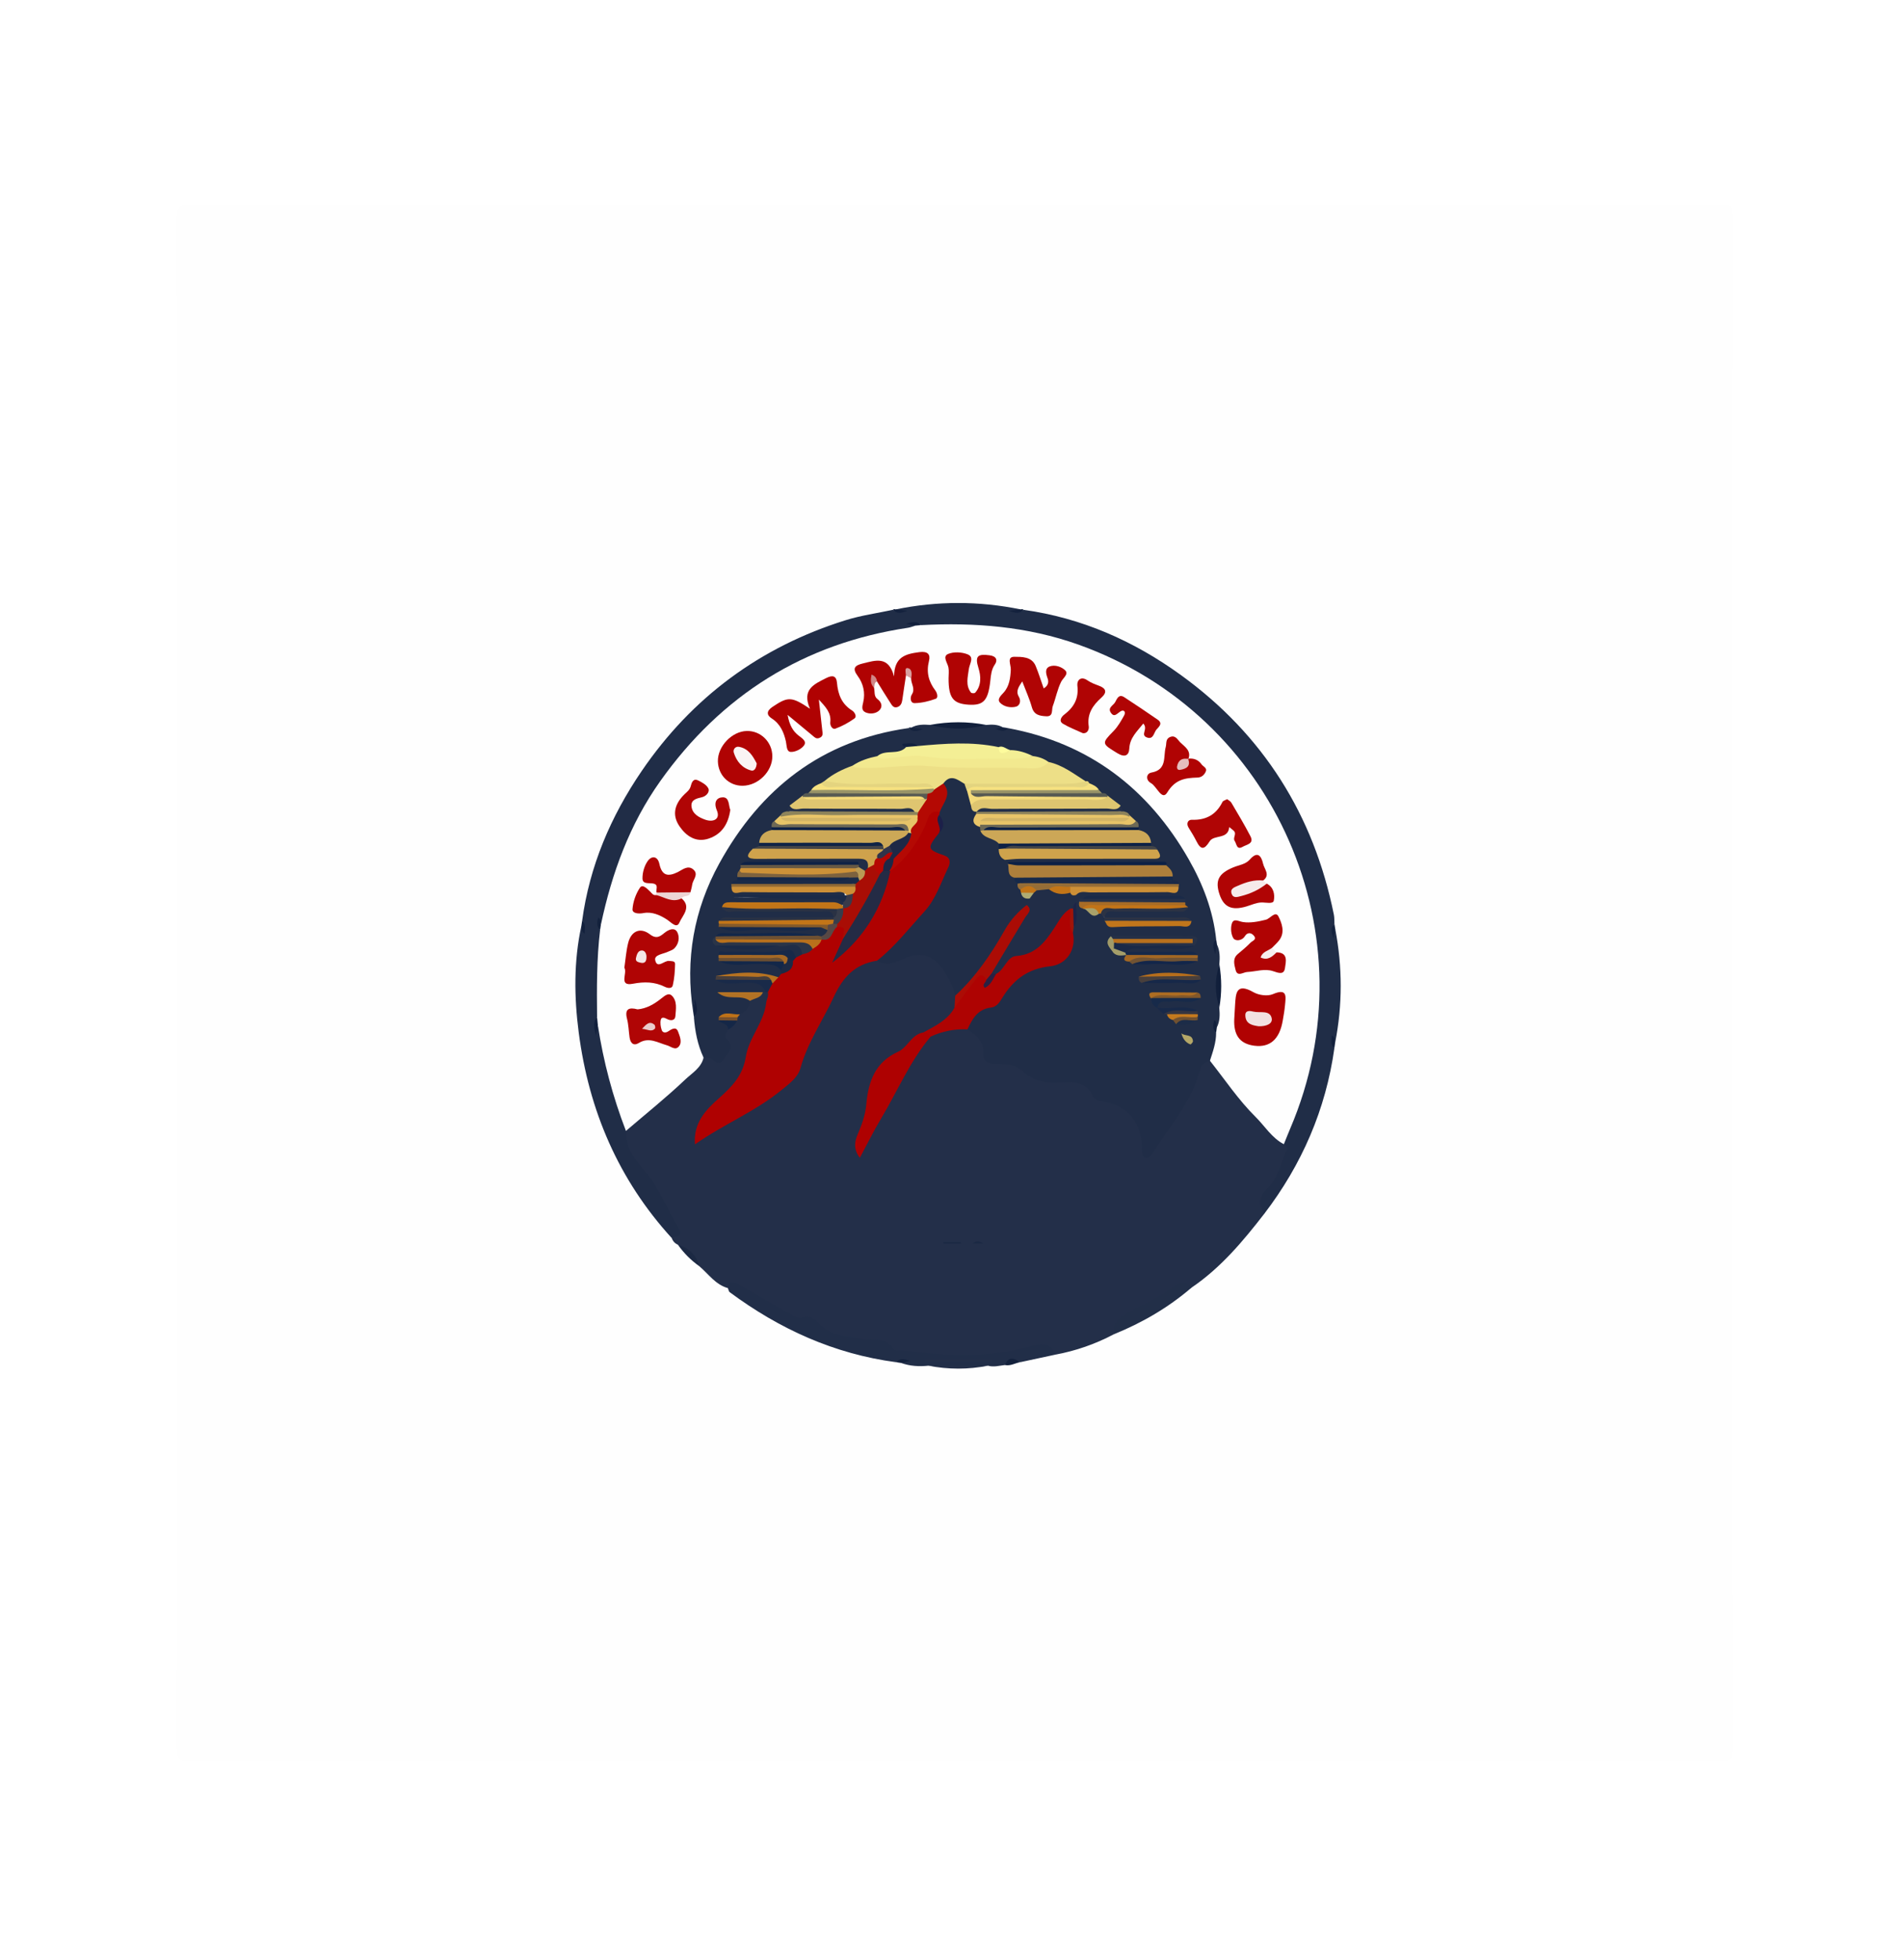 <?xml version="1.0" encoding="utf-8"?>
<!-- Generator: Adobe Illustrator 16.0.0, SVG Export Plug-In . SVG Version: 6.00 Build 0)  -->
<!DOCTYPE svg PUBLIC "-//W3C//DTD SVG 1.1//EN" "http://www.w3.org/Graphics/SVG/1.1/DTD/svg11.dtd">
<svg version="1.1" id="Layer_1" xmlns="http://www.w3.org/2000/svg" xmlns:xlink="http://www.w3.org/1999/xlink" x="0px" y="0px"
	 width="612px" height="630px" viewBox="0 0 612 630" enable-background="new 0 0 612 630" xml:space="preserve">
<g>
	<path fill-rule="evenodd" clip-rule="evenodd" fill="#FEFEFE" d="M557,316.5c0,81.833-0.027,163.666,0.096,245.5
		c0.006,3.424-0.672,4.097-4.096,4.095c-164-0.108-328-0.108-492,0c-3.423,0.002-4.097-0.671-4.095-4.095c0.108-164,0.108-328,0-492
		c-0.002-3.423,0.67-4.097,4.095-4.095c164,0.108,328,0.108,492,0c3.422-0.002,4.102,0.669,4.096,4.095
		C556.973,152.166,557,234.333,557,316.5z"/>
	<path fill-rule="evenodd" clip-rule="evenodd" fill="#232F49" d="M358,428.962c-5.949,3.146-12.23,5.331-18.849,6.553
		c-2.219-1.406-4.778-2.104-7.166-1.264c-7.224,2.541-14.815,2.198-22.202,2.685c-7.039,0.464-14.835,0.825-21.11-2.142
		c-5.963-2.819-12.132-2.315-17.983-4.184c-3.007-0.96-5.973-1.719-8.461-3.98c-3.132-2.848-7.85-1.946-11.395-4.55
		c-3.574-2.625-7.896-4.236-11.738-6.578c-1.544-0.941-3.145-1.961-5.133-1.394c-3.997-1.109-6.219-4.534-9.164-7.017
		c-1.63-2.962-3.945-5.241-6.881-6.9c-0.964-0.443-1.642-1.151-1.995-2.16c0.897-1.495,1.381-3.007,0.096-4.539
		c-5.264-6.273-7.103-14.749-13.423-20.426c-2.565-2.304-2.872-5.82-1.869-9.237c3.586-4.624,7.613-8.808,12.428-12.172
		c4.816-3.366,8.727-7.676,12.645-11.985c0.286-0.173,0.593-0.363,0.914-0.36c6.215,0.051,6.208,0.056,5.716-6.27
		c-0.052-0.675,0.248-1.291,0.587-1.866c0.847-1.235,2.074-2.163,2.835-3.474c0.208-0.37,0.448-0.719,0.697-1.062
		c0.376-0.519,0.799-0.996,1.237-1.461c1.084-1.06,1.919-2.316,2.795-3.545c1.295-1.343,2.801-2.384,4.491-3.172
		c0.48-0.108,0.959-0.104,1.44-0.014c0.465,0.188,0.816,0.503,1.06,0.939c0.855,2.639-0.46,5.059-1.415,7.169
		c-4.476,9.886-5.358,21.647-15.402,28.71c-2.992,2.104-5.404,5.408-5.765,9.645c9.448-4.805,18.32-10.349,26.782-16.585
		c3.019-2.226,4.522-5.265,5.445-8.671c2.563-9.464,8.807-17.059,13.047-25.672c2.115-4.297,6.761-5.618,11.498-5.787
		c2.513,0.264,4.931,0.021,7.355-0.813c8.663-2.974,12.767-1.256,16.968,6.957c0.907,1.773,1.84,3.545,2.069,5.576
		c0.131,1.299,0.045,2.579-0.328,3.835c-1.955,4.831-6.263,6.946-10.527,9.11c-4.68,2.852-8.321,7.063-13.07,9.876
		c-2.027,1.201-2.804,3.753-3.25,6.02c-1.276,6.503-2.453,13.021-4.469,19.436c5.545-9.098,10.7-18.366,15.812-27.655
		c1.781-3.238,3.573-6.38,6.823-8.391c3.539-1.905,7.232-2.97,11.284-2.142c3.553,0.598,5.751,2.959,6.417,6.2
		c0.721,3.504,2.657,4.58,5.871,4.788c2.145,0.139,4.479,0.521,6.109,1.967c4.107,3.64,8.926,4.101,14.034,3.768
		c3.354-0.219,6.192,0.765,8.417,3.452c2.771,3.348,7.373,3.369,10.806,5.888c4.168,3.058,6.858,6.127,6.253,11.445
		c-0.072,0.635,0,1.331,0.858,2.022c5.926-7.736,11.928-15.369,14.938-24.866c0.696-2.197,1.272-4.72,4.562-4.179
		c4.358,3.352,7.763,7.611,10.991,11.981c4.058,5.494,8.983,10.14,13.853,14.855c2.277,5.845-1.754,9.948-4.352,14.202
		c-1.705,2.789-3.104,5.341-2.773,8.634c-6.866,8.873-14.042,17.442-23.445,23.818c-0.799,0.443-1.72-0.321-2.395,0.054
		C372.668,418.434,363.248,420.554,358,428.962z"/>
	<path fill-rule="evenodd" clip-rule="evenodd" fill="#202D47" d="M201.195,363.581c-0.063,4.997,2.162,8.416,5.587,12.286
		c4.775,5.396,7.549,12.547,11.29,18.883c1.66,2.811-0.664,2.697-2.149,3.281c-17.15-18.786-26.657-41.063-29.909-66.104
		c-1.481-11.413-1.619-22.86,0.842-34.21c0.408,0.199,0.544,0.561,0.587,0.979c0.091-0.915,0.212-1.834-0.331-2.671
		c2.392-17.618,9.196-33.555,19.115-48.111c16.181-23.746,38.135-39.954,65.582-48.527c4.934-1.541,10.128-2.248,15.203-3.34
		c0.235,0.215,0.501,0.349,0.796,0.408c0.599,0.122,1.222-0.04,1.814,0.155c-0.547-0.347-1.369,0.024-1.779-0.682
		c13.437-2.763,26.875-2.759,40.312,0c-0.41,0.705-1.23,0.336-1.777,0.682c0.853-0.271,1.857,0.168,2.611-0.563
		c18.666,2.591,35.404,9.984,50.543,20.944c26.497,19.181,42.749,45.033,49.209,77.066c0.194,0.96,0.132,1.973,0.189,2.961
		c-0.343,0.391-0.453,0.868-0.426,1.361c0.018,0.33-0.183,0.689,0.094,0.996c0.041-0.354,0.235-0.595,0.582-0.724
		c2.338,12.212,2.363,24.422-0.038,36.63c-0.405-0.196-0.54-0.556-0.589-0.969c-0.085,0.916-0.222,1.839,0.354,2.667
		c-2.77,19.729-10.441,37.384-22.498,53.185c-2.105-3.009-1.717-5.562,0.981-8.142c3.431-3.28,4.225-8.032,6.128-12.161
		c0.428-0.93-0.047-1.561-0.851-2.012c-1.021-2.665,0.481-4.883,1.418-7.117c6.944-16.589,9.708-33.942,8.438-51.76
		c-1.714-24.039-9.98-45.705-25.456-64.407c-19.915-24.067-45.435-37.954-76.38-41.885c-7.939-1.008-15.968,0.278-23.917-0.693
		c-1.502-0.3-2.536-1.673-4.137-1.633c-0.042,0.7,0.69,0.022,0.98,0.282c0.215,0.193,0.492,0.338,0.629,0.672
		c-0.719,2.075-2.602,1.751-4.168,1.999c-45.327,7.197-82.198,40.929-93.49,85.392c-0.74,2.914-0.265,6.411-3.188,8.546
		c-0.632-0.166-0.839-0.602-0.736-1.227c-0.583,0.436-0.06,0.886,0.099,1.188c0.528,1.005,1.181,1.944,1.331,3.124
		c-0.905,8.442-0.299,16.93-0.909,25.365c-0.229,1.465-0.87,2.788-1.482,4.128c-0.086,0.188-0.359,0.456-0.089,0.729
		c0.162-0.521,0.534-0.736,1.072-0.723c3.468,10.828,5.57,22.022,8.934,32.874C201.696,362.958,201.385,363.303,201.195,363.581z"/>
	<path fill-rule="evenodd" clip-rule="evenodd" fill="#212E48" d="M233.963,414.108c0.448-2.636,1.766-2.18,3.527-1.146
		c5.566,3.267,11.186,6.44,16.806,9.615c1.122,0.634,2.182,1.454,3.693,0.956c2.206-0.728,4.101,0.558,5.297,1.944
		c3.746,4.341,9.044,3.864,13.83,4.975c3.406,0.791,7.493-0.923,10.037,3.18c0.48,0.773,2.746,0.43,4.186,0.618
		c13.263,1.745,26.434,2.279,39.583-1.307c2.585-0.705,6.743-2.18,8.23,2.571c-3.725,0.802-7.449,1.604-11.174,2.404
		c-1.897-0.996-3.468-0.233-4.966,0.922c-1.809,0.204-3.602,0.749-5.439,0.217c-6.381,0.703-12.763,0.702-19.145,0
		c-2.981,0.298-5.92,0.163-8.768-0.877c0.208-0.45,0.586-0.604,1.053-0.608c-0.931-0.124-1.86-0.243-2.695,0.355
		c-19.864-2.636-37.469-10.65-53.455-22.494C234.221,415.182,234.156,414.559,233.963,414.108z"/>
	<path fill-rule="evenodd" clip-rule="evenodd" fill="#222F48" d="M358,428.962c-0.301-2.752,0.713-4.618,3.193-6.111
		c5.207-3.135,10.896-5.409,15.8-9.112c1.73-1.307,4.1-2.458,5.972,0.245C375.494,420.395,367.106,425.277,358,428.962z"/>
	<path fill-rule="evenodd" clip-rule="evenodd" fill="#232F49" d="M298.427,439.058c6.382,0,12.763,0.001,19.145,0
		C311.191,440.311,304.809,440.302,298.427,439.058z"/>
	<path fill-rule="evenodd" clip-rule="evenodd" fill="#1C2943" d="M217.918,400.191c3.299,0.753,6.164,3.626,6.881,6.9
		C222.115,405.181,219.813,402.889,217.918,400.191z"/>
	<path fill-rule="evenodd" clip-rule="evenodd" fill="#13213C" d="M323.012,438.841c1.168-2.934,3.025-2.153,4.966-0.922
		C326.314,438.186,324.797,439.235,323.012,438.841z"/>
	<path fill-rule="evenodd" clip-rule="evenodd" fill="#13213D" d="M429.182,298.652c-0.14,0.768-0.279,1.534-0.566,3.114
		c-0.691-2.193-1.064-3.53,0.316-4.748C429.015,297.563,429.099,298.107,429.182,298.652z"/>
	<path fill-rule="evenodd" clip-rule="evenodd" fill="#13213D" d="M287.844,195.928c1.06,0.117,2.119,0.234,3.813,0.421
		c-2.104,0.878-3.456,0.965-4.645-0.303C287.261,195.805,287.538,195.766,287.844,195.928z"/>
	<path fill-rule="evenodd" clip-rule="evenodd" fill="#13213D" d="M328.99,196.047c-1.189,1.267-2.543,1.18-4.646,0.305
		c1.7-0.188,2.755-0.306,3.812-0.424C328.463,195.766,328.74,195.805,328.99,196.047z"/>
	<path fill-rule="evenodd" clip-rule="evenodd" fill="#12203C" d="M187.113,296.024c1.33,1.118,0.773,2.518,0.821,4.108
		c-1.317-0.665-0.699-1.73-1.077-2.416C186.942,297.152,187.028,296.589,187.113,296.024z"/>
	<path fill-rule="evenodd" clip-rule="evenodd" fill="#12203B" d="M288.017,437.928c1.13-1.239,2.475-1.073,4.629-0.428
		c-1.442,0.329-2.214,0.505-2.986,0.681C289.111,438.097,288.564,438.012,288.017,437.928z"/>
	<path fill-rule="evenodd" clip-rule="evenodd" fill="#12203C" d="M428.908,336.98c-1.356-1.108-0.791-2.515-0.847-4.11
		c1.32,0.661,0.705,1.728,1.082,2.412C429.064,335.848,428.986,336.414,428.908,336.98z"/>
	<path fill-rule="evenodd" clip-rule="evenodd" fill="#FEFEFE" d="M295.993,200.972c17.27-0.915,34.237,0.41,50.69,6.283
		c63.276,22.591,94.438,93.758,68.047,155.525c-0.717,1.678-1.376,3.38-2.062,5.07c-3.896-2.024-6.157-5.876-9.134-8.821
		c-5.469-5.409-9.815-11.951-14.629-18.021c-1.466-3.141,0.723-5.955,0.784-8.962c0.098-0.766,0.254-1.52,0.448-2.265
		c0.734-1.981,0.449-4.049,0.501-6.087c0.68-4.435,0.655-8.869,0-13.302c-0.085-2.031,0.243-4.092-0.452-6.078
		c-0.203-0.73-0.323-1.476-0.401-2.228c-4.64-25.931-18.948-44.974-41.538-58.012c-7.542-4.353-15.658-7.337-24.282-8.814
		c-0.753-0.091-1.491-0.24-2.224-0.432c-1.731-0.644-3.554-0.415-5.34-0.551c-5.604-1.286-11.206-1.254-16.805,0.01
		c-2.066,0.185-4.182-0.21-6.201,0.534c-0.489,0.169-0.99,0.291-1.495,0.396c-33.311,6.19-54.868,25.891-65.546,57.656
		c-3.469,10.318-3.842,21.151-2.493,31.982c0.203,0.75,0.326,1.513,0.409,2.283c-0.022,4.379,2.793,8.348,1.878,12.855
		c-0.765,3.328-3.733,5.009-5.889,7.055c-6.095,5.784-12.675,11.056-19.065,16.53c-4.223-10.98-7.249-22.278-9.014-33.911
		c-1.067-0.787-0.717-1.714-0.262-2.651c-0.1-9.362-0.15-18.722,0.976-28.04c-0.396-0.635-0.552-1.234,0.25-1.692
		c3.515-16.581,9.212-32.279,19.111-46.2c19.614-27.583,46.026-44.239,79.622-49.266c0.807-0.12,1.582-0.454,2.372-0.689
		C294.765,200.357,295.361,200.475,295.993,200.972z"/>
	<path fill-rule="evenodd" clip-rule="evenodd" fill="#202D47" d="M390.901,331.979c0.01,3.159-1.035,6.085-1.995,9.029
		c-1.391,0.588-2.615,0.697-3.178,2.899c-2.648,10.372-9.899,18.267-15.406,27.1c-0.385,0.617-1.345,1.326-1.953,1.256
		c-1.14-0.13-1.295-1.314-1.349-2.335c-0.026-0.499-0.005-1-0.021-1.499c-0.274-7.887-4.842-13.108-12.72-14.416
		c-1.213-0.201-2.424-0.366-2.951-1.524c-2.057-4.512-5.906-4.871-10.083-4.479c-4.817,0.45-9.046-0.419-12.853-3.871
		c-2.182-1.979-5.466-2.188-8.492-2.135c-2.363,0.043-3.981-0.807-3.861-3.405c0.178-3.842-2.24-5.863-5.061-7.67
		c-0.357-3.717,1.816-5.906,4.838-7.169c2.714-1.135,4.871-2.706,6.447-5.154c3.22-5.002,7.682-7.852,13.66-8.857
		c6.004-1.01,8.182-4.06,8.105-9.842c-0.027-0.729,0.049-1.446,0.203-2.156c0.811-2.3,0.143-4.816,1.021-7.104
		c0.227-0.427,0.564-0.742,1.001-0.949c0.701,0.113,1.277,0.47,1.792,0.936c0.342,0.263,0.674,0.546,1.008,0.818
		c1.255,0.777,2.516,1.545,3.996,1.85c0.432,0.09,0.83,0.256,1.198,0.496c0.317,0.581,0.667,1.137,1.151,1.6
		c0.332,0.302,0.686,0.571,1.067,0.806c7.158,1.083,14.356,0.206,21.53,0.466c0.664,0.023,1.154-0.064,0.488-0.045
		c-0.01,0-0.025-0.219-0.104-0.315c-5.973,0.165-11.882,0.065-17.79,0.072c-1.963,0.002-3.979,0.134-5.581-1.375
		c-0.795-3.993,2.424-3.205,4.322-3.288c6.432-0.281,12.878-0.051,19.291-0.142c0.544-0.071,1.066-0.207,1.212-0.862
		c-0.142-0.335-0.302-0.637-0.545-0.917c-0.407-0.196-0.803-0.319-1.247-0.363c-9.865,0.066-19.707-0.423-29.542,0.287
		c-0.586,0.053-1.147-0.035-1.692-0.253c-0.971-0.352-1.303-1.05-1.109-2.034c1.442-2.186,3.736-1.751,5.811-1.789
		c8.219-0.15,16.442,0.148,24.632-0.174c0.367-0.129,0.712-0.34,0.98-0.622c0.286-0.822-0.319-1.344-0.688-1.95
		c-0.215-0.345-0.392-0.701-0.552-1.071c-0.651-1.356-1.118-2.849-2.77-3.395c-14.16-0.102-28.298,0.019-42.435-0.041
		c-2.151-0.009-4.331,0.229-6.438-0.478c-0.816-0.444-1.598-0.912-1.225-2.061c2.145-1.725,4.711-1.272,7.154-1.307
		c13.234-0.187,26.474,0.3,39.674-0.269c0.754-0.775,0.188-1.424-0.239-2.087c-0.236-0.353-0.425-0.724-0.6-1.109
		c-0.545-1.543-1.759-2.51-2.959-3.48c-0.304-0.299-0.55-0.646-0.74-1.028c-0.324-0.737-0.588-1.509-1.05-2.183
		c-0.488-0.621-1.041-1.179-1.651-1.678c-0.632-0.475-1.297-0.904-1.892-1.426c-0.55-0.564-1.073-1.156-1.705-1.639
		c-1.16-0.829-2.174-1.825-3.237-2.764c-0.636-0.509-1.319-0.95-2.003-1.392c-0.518-0.343-0.994-0.736-1.461-1.143
		c-0.787-0.678-1.649-1.246-2.572-1.726c-0.582-0.284-1.156-0.577-1.736-0.867c-3.725-2.049-7.281-4.409-11.264-5.971
		c-1.686-0.751-3.457-1.246-5.211-1.801c-2.266-0.785-4.515-1.621-6.935-1.826c-1.53-0.224-2.989-0.811-4.561-0.799
		c-7.888-1.413-15.795-1.004-23.698-0.301c-1.578-0.237-3.082-0.816-4.631-1.182c-2.094-0.492,0.552,0.653-0.199,0.722
		c-0.069,2.146-1.655,2.218-3.172,2.264c-2.029,0.061-3.872,0.882-5.808,1.31c-2.729,0.534-5.3,1.511-7.763,2.784
		c-3.008,1.433-6.035,2.832-8.902,4.539c-0.524,0.375-1.063,0.729-1.606,1.072c-0.886,0.541-1.765,1.096-2.549,1.786
		c-0.459,0.416-0.947,0.796-1.462,1.141c-0.683,0.44-1.379,0.86-2.007,1.382c-1.067,0.935-2.072,1.943-3.234,2.762
		c-0.616,0.494-1.152,1.073-1.702,1.641c-0.598,0.522-1.273,0.941-1.898,1.428c-0.604,0.51-1.17,1.054-1.652,1.681
		c-0.446,0.673-0.731,1.422-1.047,2.158c-0.182,0.377-0.426,0.708-0.716,1.006c-1.316,0.996-2.5,2.1-3.057,3.719
		c-0.167,0.368-0.386,0.708-0.628,1.027c-0.472,0.568-1.138,1.042-0.911,1.937c10.078,0.767,20.134,0.036,30.174,0.386
		c2.461,0.086,5.601-0.618,6.193,3.251c-0.076,0.844-0.427,1.544-1.086,2.081c-1.063,0.681-1.956,0.264-2.804-0.438
		c-0.359-0.333-0.73-0.661-1.128-0.947c-11.35-0.413-22.689-0.18-34.009-0.074c-0.417,0.115-0.818,0.295-1.17,0.551
		c-0.236,0.329-0.493,0.653-0.733,0.981c-0.414,0.659-0.703,1.381-0.953,2.116c-0.121,0.353-0.29,0.685-0.486,0.999
		c-0.376,0.562-0.922,1.074-0.514,1.87c0.376,0.259,0.753,0.427,1.199,0.509c9.498,0.215,18.967-0.063,28.429,0.167
		c1.9,0.046,4.779-1.048,5.131,2.514c-12.252,0.639-24.495,0.101-36.746,0.322c10.315-0.006,20.633-0.037,30.95,0.025
		c1.772,0.011,3.663-0.582,5.316,0.597c0.266,0.547,0.307,1.118,0.122,1.697c-4.014,1.282-8.134,0.313-12.201,0.523
		c-7.35,0.38-14.734-0.578-21.982,0.504c9.024-0.563,17.968-0.244,26.907-0.156c1.913,0.019,4.794-0.374,4.067,3.279
		c-1.727,1.726-3.957,1.366-6.053,1.386c-9.203,0.088-18.406-0.056-27.572,0.087c-0.351,0.054-0.699,0.201-0.958,0.449
		c0.158,0.367,0.399,0.588,0.811,0.655c9.676,0.041,19.312,0.21,28.949-0.116c1.227-0.119,2.214,0.286,2.917,1.319
		c0.333,1.848-0.792,2.555-2.309,2.959c-0.564,0.068-1.126,0.036-1.681-0.076c-9.847-0.606-19.705-0.16-29.538-0.231
		c-0.42,0.046-0.847,0.143-1.231,0.305c-1.173,1.205-0.148,1.494,0.795,1.817c6.052-0.094,12.112,0.731,18.105-0.615
		c3.11,0.353,7.486-2.383,8.377,3.407c-0.348,1.213-1.182,1.849-2.404,2.009c-3.207-1.898-6.72-0.938-10.114-1.003
		c-4.445-0.085-8.893,0.012-13.299-0.071c-0.298,0.198-0.39,0.46-0.199,0.818c0.33,0.247,0.66,0.403,1.061,0.473
		c3.936,0.211,7.844,0.009,11.75,0.113c2.317,0.062,4.622,0.178,5.867,2.644c0.215,0.513,0.29,1.045,0.234,1.597
		c-0.218,0.848-0.743,1.375-1.605,1.546c-5.481-0.178-10.971-0.142-16.416-0.07c0.046,0.012-0.257,0.214-0.257,0.214
		s0.35,0.101,0.402,0.088c2.801-0.009,5.559-0.19,8.295,0.09c2.425,0.248,4.51,1,4.015,4.152c-0.263,0.021-0.526,0.035-0.789,0.045
		c-3.095,1.935-6.516,0.645-9.549,1.026c1.656,0.544,4.29-1.225,5.398,1.763c-0.124,2.148-1.422,3.417-3.227,4.305
		c-1.309,0.88-2.839,1.024-4.3,1.317c0.03,0.016-0.292,0.379-0.292,0.379s0.167,0.455,0.201,0.465
		c0.749,0.825,1.554,1.624,0.555,2.765c-0.419,1.029-1.313,2.092-0.255,3.159c2.665,2.688,0.021,4.482-1.132,6.389
		c-1.582,2.618-3.012,0.046-4.516-0.355c-0.623-0.167-1.298-0.136-1.949-0.195c-1.932-4.122-2.756-8.509-3.101-13.01
		c0.969-1.306,0.109-2.862,0.606-4.222c-0.368-0.22-0.501-0.21-0.414,0.01c0.372,0.941,0.464,1.835-0.421,2.57
		c-2.654-16.862,0.213-32.895,8.364-47.725c13.259-24.122,32.992-39.602,60.833-43.556c0.646,0.168-0.231,0.117,0.411,0.288
		c0.65,0.173,1.305,0.13,1.958,0.18c-0.528-0.136-1.141-0.053-1.513-0.589c1.927-1.107,4.027-1.045,6.138-0.905
		c5.992,0.028,11.985,0.011,17.977,0.014c1.852-0.172,3.682-0.194,5.375,0.76c-0.215,0.463-0.603,0.621-1.084,0.609
		c0.936,0.144,1.866,0.247,2.706-0.352c26.071,4.839,45.124,19.421,58.12,42.196c4.553,7.979,7.835,16.501,8.818,25.755
		c-0.338,0.395-0.445,0.872-0.419,1.365c0.018,0.329-0.178,0.686,0.094,0.99c0.042-0.353,0.235-0.595,0.583-0.724
		c0.98,2.035,0.943,4.191,0.757,6.365c-0.464,4.654-0.437,9.31-0.015,13.965c0.193,2.156,0.23,4.293-0.781,6.3
		c-0.405-0.197-0.541-0.558-0.588-0.972C390.468,330.227,390.336,331.147,390.901,331.979z"/>
	<path fill-rule="evenodd" clip-rule="evenodd" fill="#AF0101" d="M250.209,314.189c0.289-0.363,0.578-0.727,0.866-1.09
		c1.088-1.428,2.346-2.733,3.141-4.374c0.41-0.587,0.898-1.035,1.688-0.925c0.669-0.333,1.339-0.666,2.009-0.999
		c0.93-0.78,1.575-1.864,2.642-2.502c0.968-0.782,1.765-1.774,2.885-2.376c0.389-0.195,0.793-0.344,1.212-0.459
		c2.388-0.565,2.105-4.112,4.822-4.317c3.663,0.03,2.951,2.354,2.42,4.591c-0.574,1.725-1.205,3.429-2.042,4.843
		c-0.165,0.412-0.143,0.251,0.215-0.061c8.189-7.129,11.765-16.95,15.57-26.641c4.178-5.208,8.957-9.948,11.482-16.386
		c0.671-1.712,1.612-4.791,4.918-2.972c0.292,0.388,0.48,0.822,0.575,1.298c0.021,2.105,0.836,4.222-0.028,6.327
		c-1.391,2.471-2.678,4.708,1.364,6.226c2.889,1.086,2.47,3.872,1.471,5.982c-2.604,5.496-4.657,11.206-9.499,15.564
		c-3.734,3.361-5.846,8.409-10.541,11.019c-1.146,0.638-2.14,1.556-3.452,1.905c-7.028,1.103-10.914,5.122-13.965,11.723
		c-3.511,7.596-8.382,14.543-10.665,22.793c-0.847,3.062-3.487,4.935-5.996,6.998c-8.486,6.983-18.695,11.063-27.917,17.536
		c-0.566-6.929,3.522-11.118,7.744-14.863c4.183-3.711,7.663-7.299,8.602-13.286c0.96-6.124,5.839-11.019,6.557-17.434
		c0.122-1.091,0.888-2.126,0.501-3.334c-0.332-1.168,0.1-2.171,0.679-3.145C248.15,314.901,248.938,314.138,250.209,314.189z"/>
	<path fill-rule="evenodd" clip-rule="evenodd" fill="#202D47" d="M281.928,308.844c5.777-4.56,10.251-10.388,15.173-15.765
		c3.726-4.07,5.387-9.425,7.742-14.312c0.432-0.896,1.006-2.909-1.201-3.686c-5.665-1.991-5.724-2.363-1.924-7.156
		c1.785-1.937,0.275-3.977,0.187-5.972c0.07-0.304,0.128-0.609,0.173-0.918c-0.402-3.205,2.34-6.192,0.654-9.488
		c2.167-3.49,4.637-2.345,7.16-0.473c0.664,0.655,1.098,1.462,1.492,2.292c0.191,0.395,0.338,0.811,0.457,1.232
		c0.287,1.224,0.471,2.479,1.02,3.634c0.439,0.941,1.072,1.781,1.455,2.751c0.119,0.397,0.172,0.807,0.167,1.22
		c-0.198,1.266,0.242,2.344,1.002,3.331c0.265,0.339,0.507,0.684,0.761,1.027c1.476,1.777,4.146,2.08,5.263,4.281
		c0.306,0.593,0.495,1.229,0.646,1.876c0.21,1.253,1.029,2.372,0.844,3.717c0.369,0.226,0.737,0.451,1.106,0.677
		c0.289,0.316,0.567,0.643,0.84,0.973c0.606,1.101,0.87,2.35,1.499,3.44c0.377,0.712,0.725,1.439,1.078,2.163
		c0.352,0.707,0.687,1.423,1.082,2.11c0.23,0.332,0.445,0.671,0.676,1.002c0.615,0.858,1.602,1.404,2.029,2.418
		c0.064,0.99-0.393,1.774-0.965,2.519c-3.717,3.355-6.422,7.474-8.783,11.826c-2.849,5.248-6.73,9.726-10.496,14.289
		c-1.013,1.227-2.012,2.714-4.029,2.239c-0.736-3.271-2.352-6.142-4.256-8.832c-2.974-4.198-6.865-5.247-11.666-3.313
		C288.139,309.146,285.224,310.948,281.928,308.844z"/>
	<path fill-rule="evenodd" clip-rule="evenodd" fill="#AE0302" d="M344.867,299.977c1.11,5.091-1.842,10.096-7.346,10.675
		c-7.129,0.749-11.844,4.354-15.367,10.159c-0.871,1.435-1.8,2.898-3.648,3.113c-4.256,0.495-5.988,3.63-7.527,7.004
		c-4.141-0.203-8.082,0.605-11.845,2.325c-0.918-0.195-1.857-0.355-2.328-1.333c3.782-2.091,7.769-3.924,10.004-7.959
		c1.064-4.049,4.258-6.673,6.646-9.824c1.152-1.521,2.606-2.004,3.903-0.026c0.27,0.126,0.1,1.141,0.603,0.558
		c0.673-0.781,1.077-1.811,1.794-2.612c2.767-3.433,5.82-6.35,10.505-6.979c2.286-0.308,3.72-2.067,5.011-3.856
		c1.753-2.429,3.277-5.036,5.297-7.253c0.994-1.091,1.789-3.152,3.943-1.615C345.816,294.84,344.037,297.468,344.867,299.977z"/>
	<path fill-rule="evenodd" clip-rule="evenodd" fill="#AE0101" d="M296.806,331.92c0.975,0.096,1.873,0.325,2.327,1.332
		c-6.682,7.941-10.649,17.528-15.915,26.326c-2.372,3.962-4.412,8.122-6.849,12.651c-2.148-2.824-1.651-5.334-0.631-7.69
		c1.333-3.079,2.42-6.197,2.718-9.541c0.649-7.296,2.855-13.551,10.198-16.866C291.795,336.713,292.958,332.526,296.806,331.92z"/>
	<path fill-rule="evenodd" clip-rule="evenodd" fill="#AB0C05" d="M317.004,315.023c-1.252-2.698-2.546-1.196-3.564,0.093
		c-2.284,2.889-4.428,5.89-6.629,8.845c0.074-1.29,0.15-2.579,0.225-3.868c6.588-6.052,11.551-13.366,15.904-21.071
		c1.844-3.263,4.211-5.843,7.081-8.095c3.135,1.086,1.589,3.109,0.667,4.577c-3.668,5.84-6.93,11.947-11.242,17.371
		C318.537,313.483,318.814,315.441,317.004,315.023z"/>
	<path fill-rule="evenodd" clip-rule="evenodd" fill="#B27225" d="M241.064,321.769c-3.2-2.354-7.147,0.246-10.498-2.79
		c4.882,0,9.765,0,14.647,0.001C244.533,320.953,242.483,320.892,241.064,321.769z"/>
	<path fill-rule="evenodd" clip-rule="evenodd" fill="#192A49" d="M248.294,316.165c-0.501,0.938-1.003,1.875-1.505,2.813
		c-0.263,0.004-0.524-0.009-0.785-0.042c-0.816-2.404-2.546-2.901-4.968-3.026c-3.673-0.189-7.526,1.26-11.026-0.94
		c5.85-1.803,11.764-1.049,17.676-0.449C248.258,314.932,248.46,315.48,248.294,316.165z"/>
	<path fill-rule="evenodd" clip-rule="evenodd" fill="#152747" d="M234,330.999c0.185-2.188-2.301-1.688-3.003-2.983
		c2.02-1.343,4.023-1.421,6.005,0.08C236.28,329.351,235.345,330.386,234,330.999z"/>
	<path fill-rule="evenodd" clip-rule="evenodd" fill="#1B2944" d="M308.854,399.822c-1.877,0-3.754,0-5.631,0
		c-0.005-0.164-0.01-0.329-0.015-0.493c1.855,0,3.71,0,5.566,0C308.801,399.493,308.826,399.658,308.854,399.822z"/>
	<path fill-rule="evenodd" clip-rule="evenodd" fill="#BD7118" d="M231.004,326.998c2.027-2.157,4.549-0.664,6.833-0.925
		c-0.258,0.328-0.517,0.657-0.775,0.985C235.036,327.704,233.016,327.785,231.004,326.998z"/>
	<path fill-rule="evenodd" clip-rule="evenodd" fill="#78502B" d="M231.004,326.998c2.019,0.021,4.038,0.04,6.057,0.061
		c-0.02,0.345-0.04,0.69-0.059,1.036c-2.002-0.025-4.003-0.053-6.005-0.079C231,327.677,231.002,327.338,231.004,326.998z"/>
	<path fill-rule="evenodd" clip-rule="evenodd" fill="#1B2944" d="M316.014,399.783c-1.009,0-2.019,0-3.303,0
		C313.844,398.638,314.851,399.012,316.014,399.783z"/>
	<path fill-rule="evenodd" clip-rule="evenodd" fill="#12203C" d="M191.919,327.019c0.087,0.884,0.174,1.768,0.262,2.651
		c-0.154,0.755-0.308,1.51-0.642,3.146C190.873,330.225,190.556,328.567,191.919,327.019z"/>
	<path fill-rule="evenodd" clip-rule="evenodd" fill="#13213C" d="M193.145,297.286c-0.083,0.564-0.167,1.128-0.25,1.692
		c-1.204-1.136-1.026-2.479-0.602-3.994C193.393,295.532,192.768,296.602,193.145,297.286z"/>
	<path fill-rule="evenodd" clip-rule="evenodd" fill="#111F3C" d="M295.993,200.972c-0.582,0.053-1.163,0.106-1.744,0.159
		c-0.754-0.144-1.507-0.286-2.99-0.569C293.423,199.854,294.787,199.607,295.993,200.972z"/>
	<path fill-rule="evenodd" clip-rule="evenodd" fill="#232F49" d="M297.249,437.255c7.236,0,14.472,0,21.708,0
		c0,0.167,0,0.333-0.001,0.499c-7.245,0-14.49,0-21.736,0C297.23,437.588,297.239,437.422,297.249,437.255z"/>
	<path fill-rule="evenodd" clip-rule="evenodd" fill="#B00202" d="M263.208,224.904c0.363,3.301,0.72,6.602,1.095,9.901
		c0.113,0.99,0.371,1.936-0.954,2.442c-1.025,0.392-1.536-0.247-2.142-0.744c-2.388-1.959-4.756-3.942-8.047-6.677
		c0.603,3.463,1.826,5.304,3.471,6.599c1.215,0.957,2.78,1.874,1.787,3.244c-0.84,1.159-2.811,2.133-4.228,2.063
		c-1.442-0.069-1.264-1.951-1.583-3.389c-0.61-2.745-1.745-5.584-4.51-7.344c-1.741-1.107-1.788-2.421,0.252-3.782
		c4.911-3.278,6.058-3.372,11.996,0.645c-2.697-6.271,1.359-7.914,5.273-9.897c2.111-1.069,3.225-0.582,3.403,1.5
		c0.324,3.791,1.523,6.896,4.927,9.001c0.599,0.37,1.659,1.812,0.659,2.534c-1.857,1.341-3.944,2.47-6.094,3.252
		c-0.985,0.358-1.757-1.033-1.638-2.015C267.257,229.075,265.194,227.089,263.208,224.904z"/>
	<path fill-rule="evenodd" clip-rule="evenodd" fill="#B00202" d="M280.924,221.058c0.346,1.238-0.12,2.753,1.113,3.682
		c1.485,1.119,1.721,2.628,0.484,3.74c-1.074,0.966-2.872,1.152-4.259,0.558c-1.48-0.635-1.116-1.913-0.782-3.362
		c0.682-2.962,0.012-5.929-1.792-8.36c-1.864-2.511-0.888-3.41,1.618-4.014c4.065-0.98,8.28-2.587,10.071,4.165
		c0.068-6.366,3.768-7.24,8.142-7.816c2.669-0.352,3.616,0.715,3.084,2.826c-0.914,3.632-0.134,6.642,2.055,9.53
		c0.544,0.718,1.012,2.308,0.108,2.642c-2.137,0.789-4.466,1.348-6.732,1.402c-1.557,0.038-1.489-1.937-0.971-2.725
		c1.272-1.933-0.272-3.523-0.202-5.263c-0.355-0.634-0.45-1.431-0.957-1.924c-0.138-0.135-0.388,0.69-0.693,1
		c-0.4,2.629-0.821,5.255-1.188,7.889c-0.149,1.068-0.537,1.958-1.606,2.296c-1.266,0.4-1.771-0.675-2.285-1.459
		c-1.456-2.224-2.823-4.506-4.226-6.765C279.558,218.738,280.6,220.078,280.924,221.058z"/>
	<path fill-rule="evenodd" clip-rule="evenodd" fill="#B00404" d="M200.688,311.11c0.394-2.69,0.575-5.365,1.211-7.927
		c0.955-3.85,3.891-5.191,6.992-2.81c2.142,1.646,3.353,0.621,4.663-0.44c1.48-1.199,3.309-1.86,4.152-0.232
		c0.812,1.566,0.547,3.87-1.138,5.351c-0.48,0.422-1.183,0.589-1.777,0.884c-1.566,0.778-4.581,0.974-4.185,2.762
		c0.644,2.908,2.882,0.055,4.424,0.233c0.792,0.092,1.982-0.065,1.959,0.979c-0.049,2.3-0.221,4.638-0.736,6.869
		c-0.263,1.138-1.606,0.934-2.557,0.468c-3.319-1.627-6.544-1.687-10.288-0.978C198.715,317.159,201.769,312.853,200.688,311.11z"/>
	<path fill-rule="evenodd" clip-rule="evenodd" fill="#B00303" d="M410.34,306.17c3.863,0.057,2.941,3.15,2.686,5.043
		c-0.3,2.225-1.974,1.641-3.813,1.009c-2.68-0.922-5.555,0.136-8.35,0.268c-1.267,0.06-3.157,1.659-3.719-0.7
		c-0.392-1.645-1.056-3.613,0.748-5.102c1.41-1.165,2.817-2.35,4.089-3.659c0.545-0.561,2.079-0.929,1.066-2.189
		c-0.892-1.109-2.128-1.117-2.871,0.08c-1.073,1.729-3.172,1.579-3.698,0.767c-0.798-1.231-0.993-3.341-0.527-4.779
		c0.592-1.824,2.123-0.698,3.58-0.478c2.369,0.36,4.965-0.153,7.35-0.754c1.412-0.355,3.075-2.986,4.057-1.031
		c1.05,2.09,2.162,5.007,0.301,7.547c-0.678,0.926-1.579,1.688-2.379,2.523c-0.089,0.665-0.463,1.223-0.695,1.833
		C408.939,306.71,409.602,306.222,410.34,306.17z"/>
	<path fill-rule="evenodd" clip-rule="evenodd" fill="#B00404" d="M335.473,221.316c1.537-0.893,1.646-2.154,1.268-3.206
		c-0.547-1.525-0.98-3.213,0.65-3.852c1.686-0.661,3.892,0.124,5.023,1.284c1.152,1.181-0.701,2.392-1.324,3.63
		c-1.23,2.45-1.73,5.257-2.699,7.854c-0.448,1.205,0.269,3.386-2.122,3.247c-1.997-0.115-3.886-0.364-4.596-2.903
		c-0.753-2.692-1.937-5.264-3.093-8.311c-1.118,1.723-2.162,3.102-1.115,4.89c0.883,1.505,0.23,2.938-0.891,3.235
		c-1.708,0.453-3.832,0.043-5.085-1.225c-1.107-1.12,0.161-2.27,1.093-3.288c1.875-2.054,2.195-4.785,2.318-7.361
		c0.078-1.635-1.404-4.188,1.176-4.16c2.291,0.024,5.549-0.12,6.82,2.951C333.842,216.389,334.57,218.765,335.473,221.316z"/>
	<path fill-rule="evenodd" clip-rule="evenodd" fill="#B00202" d="M396.723,327.664c0.135-2.339,0.188-3.329,0.249-4.318
		c0.239-3.798,0.225-7.615,5.945-4.354c1.694,0.965,4.519,1.347,6.232,0.612c4.756-2.04,4.138,0.844,3.883,3.62
		c-0.15,1.641-0.447,3.271-0.724,4.896c-1.021,5.991-4.101,8.708-9.116,8.069C398.396,335.579,396.507,332.67,396.723,327.664z"/>
	<path fill-rule="evenodd" clip-rule="evenodd" fill="#B00303" d="M240.033,235.001c4.485-0.104,8.192,3.547,8.217,8.094
		c0.027,4.919-4.536,9.47-9.543,9.517c-4.382,0.04-7.828-3.336-7.955-7.797C230.615,239.992,235.23,235.112,240.033,235.001z"/>
	<path fill-rule="evenodd" clip-rule="evenodd" fill="#B00505" d="M234.734,260.378c-0.628,4.581-2.792,7.826-6.94,9.215
		c-4.074,1.363-7.202-0.769-9.386-3.951c-2.57-3.744-1.462-7.295,1.602-10.289c0.826-0.807,1.689-1.374,2.024-2.651
		c0.235-0.894,0.695-2.565,2.25-1.85c1.306,0.603,2.88,1.478,3.415,2.651c0.496,1.087-0.66,2.471-2.102,2.806
		c-1.693,0.393-3.558,0.792-3.33,2.933c0.26,2.442,2.417,3.566,4.433,4.279c2.558,0.904,4.914-0.128,3.726-2.972
		c-1.171-2.802,0.048-4.188,1.907-4.218C234.5,256.297,234.154,258.979,234.734,260.378z"/>
	<path fill-rule="evenodd" clip-rule="evenodd" fill="#B00505" d="M204.937,324.501c2.964-0.262,5.451-1.768,7.647-3.529
		c1.161-0.931,2.333-1.889,3.352-0.903c1.818,1.759,1.317,4.353,1.155,6.597c-0.11,1.524-1.581,1.543-2.704,0.927
		c-0.848-0.465-1.76-0.715-1.987,0.241c-0.248,1.043-0.053,2.304,0.308,3.346c0.307,0.888,1.272,0.92,2.064,0.394
		c1.118-0.742,2.543-1.664,3.174,0.068c0.521,1.431,1.419,3.363,0.286,4.753c-1.174,1.438-2.529,0.023-3.911-0.361
		c-2.867-0.797-5.722-2.731-8.949-0.741c-1.792,1.105-2.76,0.004-3.016-1.822c-0.277-1.972-0.316-3.999-0.808-5.913
		C200.711,324.292,202.208,323.776,204.937,324.501z"/>
	<path fill-rule="evenodd" clip-rule="evenodd" fill="#B00303" d="M304.899,218.054c0-1.157,0.175-2.349-0.043-3.464
		c-0.296-1.516-1.995-3.538-0.128-4.342c1.785-0.769,4.419-0.636,6.273,0.109c2.281,0.916,0.627,3.032,0.412,4.74
		c-0.319,2.528-1.146,5.223,0.689,7.563c0.188,0.238,1.128,0.278,1.326,0.058c2.134-2.379,1.859-5.477,1.074-7.959
		c-1.277-4.04-0.021-4.556,3.566-4.094c2.299,0.296,2.617,1.627,1.715,2.939c-1.129,1.645-1.262,3.382-1.451,5.131
		c-0.703,6.455-2.126,8.11-7.006,7.811C306.321,226.238,304.88,224.314,304.899,218.054z"/>
	<path fill-rule="evenodd" clip-rule="evenodd" fill="#B00404" d="M407.164,284.083c2.3,1.175,2.647,3.579,2.267,5.47
		c-0.235,1.17-2.562,0.533-4.008,0.581c-1.601,0.053-3.183,0.796-4.764,1.27c-4.67,1.398-7.267,0.264-8.646-3.8
		c-1.537-4.528-0.323-6.813,4.459-8.783c1.801-0.741,3.879-0.913,5.294-2.525c2.445-2.787,3.657-1.151,4.232,1.393
		c0.394,1.739,2.39,3.6,0.017,5.383c-0.964,1.04-2.325,1.056-3.564,1.408c-1.209,0.343-2.564,0.388-3.747,1.837
		C402.007,286.53,404.311,284.133,407.164,284.083z"/>
	<path fill-rule="evenodd" clip-rule="evenodd" fill="#B00505" d="M394.42,256.921c0.433,0.344,1.076,0.63,1.367,1.124
		c2.104,3.574,4.251,7.133,6.152,10.816c1.241,2.407-1.262,2.647-2.508,3.375c-1.981,1.156-1.929-0.985-2.566-1.878
		c-0.706-0.989,0.754-2.264-0.295-3.262c-0.458-0.436-0.979-0.806-1.471-1.206c-0.295,4.072-4.889,2.357-6.275,4.575
		c-1.741,2.787-2.832,2.822-4.271-0.055c-0.74-1.479-1.609-2.899-2.493-4.301c-0.875-1.386-0.18-2.599,1.002-2.559
		c4.598,0.157,7.849-1.629,9.88-5.754C393.122,257.43,393.771,257.291,394.42,256.921z"/>
	<path fill-rule="evenodd" clip-rule="evenodd" fill="#B00404" d="M367.486,232.612c-2.068,2.625-4.318,4.563-4.499,8.056
		c-0.114,2.23-1.452,2.918-3.784,1.503c-5.135-3.116-5.182-3.155-1.238-7.188c1.37-1.401,2.373-3.207,3.346-4.939
		c0.67-1.194-0.081-2.063-1.199-1.32c-1.144,0.76-2.005,2.06-3.113,0.307c-0.976-1.541,0.85-2.24,1.432-3.272
		c0.584-1.034,1.141-2.778,2.932-1.616c3.621,2.352,7.2,4.771,10.753,7.226c1.84,1.271,0.211,2.4-0.463,3.25
		c-0.798,1.006-0.938,3.281-3.061,2.439C366.465,236.212,369.135,234.367,367.486,232.612z"/>
	<path fill-rule="evenodd" clip-rule="evenodd" fill="#B00303" d="M381.868,243.914c1.789-0.216,3.281,0.308,4.343,1.811
		c0.526,0.745,1.897,1.144,1.354,2.334c-0.477,1.04-1.284,1.875-2.66,1.919c-3.926,0.126-7.12,0.526-9.712,4.783
		c-1.711,2.811-3.364-1.971-5.244-3.001c-1.74-0.955-1.569-3.081,0.155-3.389c5.118-0.915,3.763-5.158,4.588-8.178
		c0.333-1.218-0.133-2.634,1.429-3.26c1.715-0.687,2.36,0.855,3.228,1.712c1.474,1.455,3.638,2.662,2.628,5.365
		c-0.305,0.29-0.598,0.592-0.896,0.888C381.362,244.586,381.642,244.271,381.868,243.914z"/>
	<path fill-rule="evenodd" clip-rule="evenodd" fill="#B00404" d="M348.063,235.712c-2.239-1.041-4.43-1.855-6.396-3.04
		c-1.523-0.917-0.332-2.368,0.365-2.896c3.166-2.398,4.766-5.212,4.266-9.374c-0.184-1.537,0.986-3.224,3.262-1.668
		c1.076,0.736,2.343,1.241,3.582,1.684c2.413,0.86,2.8,2.141,0.871,3.863c-2.783,2.485-4.657,5.25-4.057,9.273
		C350.092,234.465,349.562,235.883,348.063,235.712z"/>
	<path fill-rule="evenodd" clip-rule="evenodd" fill="#B00404" d="M219.075,288.817c3.313,2.792,0.244,5.551-0.664,7.716
		c-0.898,2.143-2.584,0.031-4.103-0.952c-2.108-1.366-4.735-2.556-7.422-2.046c-1.672,0.317-3.667,0.118-3.58-1.218
		c0.157-2.381,1.057-4.946,2.392-6.934c0.842-1.254,2.316,0.326,3.25,1.223c0.582,0.559,0.988,1.354,1.998,1.131
		C213.807,286.961,216.391,288.263,219.075,288.817z"/>
	<path fill-rule="evenodd" clip-rule="evenodd" fill="#B00404" d="M211.021,286.961c-0.244-1.002,0.755-2.51-0.964-2.896
		c-1.362-0.307-3.517,0.326-3.546-1.636c-0.029-1.891,0.596-4.093,1.686-5.622c1.295-1.817,3.202-1.582,3.737,0.904
		c0.815,3.789,2.714,4.246,5.942,2.646c1.495-0.74,3.24-2.355,4.995-0.807c1.798,1.588-0.173,3.25-0.39,4.886
		c-0.108,0.813-0.361,1.607-0.548,2.409C218.306,288.01,214.674,288.52,211.021,286.961z"/>
	<path fill-rule="evenodd" clip-rule="evenodd" fill="#F6EAEA" d="M407.164,284.083c-2.449,1.958-5.23,3.244-8.257,4.002
		c-1.088,0.273-2.45,0.779-2.995-0.651c-0.652-1.711,0.788-2.16,2.035-2.703c2.582-1.124,5.202-1.965,8.068-1.66
		C406.398,283.408,406.781,283.746,407.164,284.083z"/>
	<path fill-rule="evenodd" clip-rule="evenodd" fill="#111F3B" d="M316.988,233.052c-5.994,1.548-11.986,1.567-17.977-0.014
		C305.004,231.93,310.996,231.906,316.988,233.052z"/>
	<path fill-rule="evenodd" clip-rule="evenodd" fill="#EDD4D4" d="M211.021,286.961c3.637-0.039,7.274-0.077,10.911-0.116
		c-0.21,1.732-2.25,0.813-2.856,1.973c-2.96,1.523-5.463-0.386-8.129-1.08C210.872,287.469,210.896,287.21,211.021,286.961z"/>
	<path fill-rule="evenodd" clip-rule="evenodd" fill="#111F3B" d="M391.924,323.982c-1.477-4.656-1.501-9.312,0.015-13.965
		C392.726,314.673,392.745,319.328,391.924,323.982z"/>
	<path fill-rule="evenodd" clip-rule="evenodd" fill="#F6EDED" d="M410.34,306.17c-1.422,1.402-2.867,2.727-5.142,1.652
		c0.55-1.898,2.429-2.123,3.661-3.108C409.353,305.199,409.846,305.685,410.34,306.17z"/>
	<path fill-rule="evenodd" clip-rule="evenodd" fill="#D08787" d="M280.924,221.058c-1.19-1.129-1.125-2.512-0.781-4.186
		c1.121,0.415,1.624,1.158,1.764,2.228C280.891,219.406,281.221,220.39,280.924,221.058z"/>
	<path fill-rule="evenodd" clip-rule="evenodd" fill="#D89F9F" d="M291.212,217.139c-0.106-0.892-0.492-2.501,0.491-2.355
		c1.534,0.229,1.44,1.918,1.159,3.279C292.313,217.755,291.762,217.446,291.212,217.139z"/>
	<path fill-rule="evenodd" clip-rule="evenodd" fill="#13203D" d="M222.82,325.345c0.138-1.089,0.276-2.177,0.526-4.137
		c0.829,2.575,1.098,4.227-0.298,5.778C222.972,326.439,222.896,325.892,222.82,325.345z"/>
	<path fill-rule="evenodd" clip-rule="evenodd" fill="#13213D" d="M323.985,234.069c-1.111,1.396-2.518,0.814-3.962,0.248
		c0.779-0.168,1.56-0.337,2.34-0.506C322.904,233.897,323.444,233.983,323.985,234.069z"/>
	<path fill-rule="evenodd" clip-rule="evenodd" fill="#13213D" d="M391.182,303.652c-0.139,0.768-0.277,1.536-0.562,3.112
		c-0.699-2.188-1.063-3.522,0.304-4.744C391.01,302.564,391.096,303.108,391.182,303.652z"/>
	<path fill-rule="evenodd" clip-rule="evenodd" fill="#13213D" d="M292.873,233.943c1.051,0.116,2.102,0.232,3.779,0.417
		c-2.091,0.863-3.441,0.95-4.635-0.296C292.275,233.834,292.561,233.794,292.873,233.943z"/>
	<path fill-rule="evenodd" clip-rule="evenodd" fill="#12203C" d="M390.901,331.979c-1.213-1.132-1.027-2.479-0.613-3.996
		c1.095,0.55,0.479,1.615,0.854,2.3C391.063,330.848,390.981,331.413,390.901,331.979z"/>
	<path fill-rule="evenodd" clip-rule="evenodd" fill="#EDDF87" d="M310.008,251.98c-2.242-1.329-4.474-3.278-6.788-0.108
		c-0.494,1.563-1.525,2.423-3.2,2.456c-0.239-0.077-0.474-0.159-0.719-0.233c-0.469-0.231-0.946-0.427-1.451-0.568
		c-8.56-0.38-17.116,0.03-25.665-0.214c-2.519-0.071-5.393,0.521-7.093-2.281c2.651-2.235,5.711-3.721,8.948-4.882
		c9.695-0.445,19.312-1.483,29.112-0.861c11.24,0.712,22.586,0.768,33.866-0.323c4.555,0.96,8.123,3.819,11.937,6.205
		c-0.474,2.344-2.55,1.861-3.964,1.936c-10.244,0.535-20.499,0.276-30.75,0.181C312.699,253.271,311.375,252.555,310.008,251.98z"/>
	<path fill-rule="evenodd" clip-rule="evenodd" fill="#212D47" d="M318.731,312.942c3.575-5.973,7.134-11.955,10.735-17.911
		c0.797-1.319,2.559-2.437,0.554-4.104c0.313-0.686,0.626-1.371,0.938-2.057c-0.389-1.022,0.165-1.756,0.755-2.483
		c0.489-0.506,1.058-0.893,1.72-1.139c1.105-0.354,2.233-0.379,3.371-0.213c2.26,0.658,4.514,1.358,6.913,1.324
		c0.87,0.228,1.649,0.604,2.188,1.362c0.363,0.426,0.727,0.853,1.09,1.278c0.115,0.186,0.229,0.372,0.344,0.558
		c-0.162,0.147-0.324,0.294-0.485,0.44c-0.291,0.011-0.581,0.024-0.872,0.042c-0.69,0.589-0.348,1.583-0.879,2.235
		c-0.4,0.182-0.781,0.155-1.139-0.109c-2.356,1.383-3.535,3.81-4.932,5.942c-3.024,4.611-6.043,8.758-12.338,9.225
		c-3.133,0.232-3.75,4.458-6.52,5.755C319.647,313.504,319.166,313.455,318.731,312.942z"/>
	<path fill-rule="evenodd" clip-rule="evenodd" fill="#CCA757" d="M321.023,271.214c-1.593-1.894-4.776-1.497-5.884-4.088
		c0.464-0.471,0.998-0.841,1.599-1.115c15.343-0.89,30.697-0.283,46.049-0.323c1.188-0.003,2.267,0.407,3.197,1.166
		c2.29,0.443,3.778,1.668,4.008,4.118c-1.451,1.382-3.283,1.415-5.11,1.42c-13.052,0.037-26.102,0.036-39.152,0
		C324.07,272.387,322.408,272.336,321.023,271.214z"/>
	<path fill-rule="evenodd" clip-rule="evenodd" fill="#AD7F3B" d="M326.016,282.173c-2.457-0.683-1.563-2.891-2.037-4.476
		c16.347-0.411,32.697-0.074,49.045-0.182c0.693-0.004,1.295,0.157,1.8,0.639c1.106,0.974,2.221,1.943,2.104,3.626
		c-1.335,1.579-3.183,1.6-5.01,1.606c-13.726,0.046-27.451,0.04-41.177,0.006C329.063,283.388,327.441,283.159,326.016,282.173z"/>
	<path fill-rule="evenodd" clip-rule="evenodd" fill="#F2E98F" d="M337.018,244.965c-1.523,1.905-3.639,2.13-5.853,2.035
		c-10.921-0.471-21.831,0.262-32.799-0.701c-7.221-0.633-14.696,0.942-22.1,0.536c-0.862-0.048-1.625,0.019-2.227-0.686
		c2.424-1.638,5.148-2.493,7.981-3.068c3.507-0.284,7.071,0.087,10.509-1.021c1.755-0.566,3.61-0.588,5.412-0.311
		c9.051,1.396,18.151,0.848,27.229,0.598c2.365-0.065,4.471,1.287,6.814,0.722C333.821,243.277,335.523,243.843,337.018,244.965z"/>
	<path fill-rule="evenodd" clip-rule="evenodd" fill="#CCA857" d="M244.01,270.964c0.231-2.445,1.723-3.663,4.006-4.108
		c1.519-1.289,3.367-1.248,5.187-1.244c12.083,0.024,24.165-0.141,36.241,0.076c0.591,0.045,1.168,0.183,1.718,0.394
		c0.521,0.238,0.925,0.618,1.206,1.12c-0.003,3.91-3.847,3.751-5.869,5.534c-0.72,0.393-1.48,0.646-2.314,0.646
		c-0.269-0.067-0.533-0.142-0.807-0.208c-0.52-0.239-1.047-0.444-1.6-0.598c-10.398-0.413-20.793-0.042-31.184-0.188
		C248.316,272.355,245.921,272.744,244.01,270.964z"/>
	<path fill-rule="evenodd" clip-rule="evenodd" fill="#F4EF95" d="M331.984,243.069c-3.578,1.146-7.313,0.876-10.945,0.848
		c-7.912-0.06-15.823,0.558-23.758-0.749c-3.888-0.641-8.052,0.343-12.086,0.665c-1.178,0.094-2.314,0.349-3.175-0.752
		c2.66-2.325,6.746-0.133,9.26-2.924c1.138-1.116,2.416-0.645,3.68-0.321c8.686-0.784,17.371-1.493,26.021,0.355
		c1.17,0.982,2.4,1.707,3.985,0.957C327.46,241.223,329.772,241.963,331.984,243.069z"/>
	<path fill-rule="evenodd" clip-rule="evenodd" fill="#CFA34C" d="M322.998,276.437c-1.52-0.673-1.997-1.938-1.98-3.483
		c0.791-0.629,1.711-0.88,2.703-0.91c13.984-0.089,27.969-0.023,41.953-0.032c2.153-0.001,4.32-0.019,6.282,1.102
		c2.32,3.344-0.284,2.97-2.275,2.972c-13.921,0.013-27.843-0.005-41.763,0.022C326.277,276.109,324.639,276.321,322.998,276.437z"/>
	<path fill-rule="evenodd" clip-rule="evenodd" fill="#DEC570" d="M314.036,260.944c-1.505,0.185-1.794-0.827-1.945-1.976
		c0.494-3.071,2.83-3.334,5.231-3.322c12.564,0.062,25.133-0.367,37.693,0.244c0.304-0.055,0.607-0.108,0.912-0.161
		c1.427,1.082,2.854,2.165,4.281,3.247c-0.486,2.525-2.593,2.343-4.321,2.347c-13.644,0.023-27.29,0.337-40.933-0.143
		C314.648,261.104,314.342,261.023,314.036,260.944z"/>
	<path fill-rule="evenodd" clip-rule="evenodd" fill="#CFA24C" d="M278.957,279.053c0.418-3.03-1.546-2.988-3.679-2.979
		c-10.602,0.041-21.204-0.042-31.805,0.053c-3.453,0.03-3.983-0.856-1.477-3.301c10.063-1.745,20.206-0.549,30.309-0.744
		c3.896-0.075,7.962-1.034,11.728,0.952l-0.058-0.058c0.702,1.53-0.867,2.156-1.278,3.247c-0.438,0.734-0.84,1.49-1.382,2.159
		C280.643,279.004,279.935,279.51,278.957,279.053z"/>
	<path fill-rule="evenodd" clip-rule="evenodd" fill="#DFC570" d="M253.788,258.98c1.423-1.083,2.847-2.166,4.271-3.249
		c0.295,0.054,0.591,0.107,0.887,0.16c12.324-0.514,24.65-0.349,36.976-0.12c0.592,0.103,1.143,0.316,1.656,0.63
		c1.242,2.94-0.686,4.18-2.852,5.301c-0.612,0.083-1.215,0.047-1.814-0.093c-11.108-0.48-22.22-0.008-33.325-0.264
		C257.47,261.297,254.729,262.169,253.788,258.98z"/>
	<path fill-rule="evenodd" clip-rule="evenodd" fill="#A90D05" d="M278.957,279.053c0.673-0.363,1.346-0.727,2.019-1.09
		c1.371,0.757,2.139,1.943,2.467,3.449c-2.403,7.315-7.059,13.428-10.77,20.046c-0.337,0.602-1.012,0.796-1.692,0.342
		c-0.478-1.351,1.97-4.204-1.946-3.79c-0.356-0.32-0.5-0.717-0.438-1.19c0.456-1.497,1.062-2.94,1.649-4.392
		c0.228-0.398,0.553-0.697,0.954-0.915c1.434-0.98,1.506-2.633,1.993-4.076c0.262-0.817,0.563-1.624,0.826-2.445
		c0.125-0.413,0.302-0.805,0.501-1.188c0.332-0.562,0.736-1.07,1.161-1.563c0.653-0.887,1.505-1.573,2.317-2.3
		C278.318,279.645,278.638,279.349,278.957,279.053z"/>
	<path fill-rule="evenodd" clip-rule="evenodd" fill="#CC8F37" d="M274.951,285.046c0.154,0.901,0.041,1.712-0.78,2.279
		c-0.574,0.163-0.921,0.745-1.536,0.834c-0.165-0.109-0.33-0.22-0.495-0.33c-1.273-1.608-3.065-0.91-4.621-0.921
		c-9.598-0.067-19.197,0.021-28.794-0.1c-1.257-0.017-3.628,1.315-3.595-1.739c1.655-1.406,3.68-1.449,5.677-1.458
		c9.666-0.042,19.331-0.042,28.997-0.002C271.643,283.617,273.5,283.619,274.951,285.046z"/>
	<path fill-rule="evenodd" clip-rule="evenodd" fill="#C27518" d="M232.078,291.616c0.355-1.48,1.485-1.555,2.714-1.554
		c10.979,0.013,21.959,0.023,32.938-0.011c1.249-0.003,2.235,0.495,3.227,1.106c0.3,0.191,0.4,0.385,0.302,0.578
		c-0.099,0.194-0.198,0.291-0.298,0.291l0.062-0.07c-0.787,0.642-1.671,0.947-2.692,0.772c-10.559-0.553-21.125-0.058-31.686-0.285
		C235.124,292.412,233.338,293.28,232.078,291.616z"/>
	<path fill-rule="evenodd" clip-rule="evenodd" fill="#CC9138" d="M237.694,279.872c0.128-0.261,0.257-0.522,0.386-0.783
		c0.503-0.453,1.079-0.911,1.738-0.913c11.635-0.034,23.278-0.772,34.901,0.393c0.535,0.467,0.751,1.051,0.652,1.754
		c-1.099,2.262-3.252,2.023-5.18,2.042c-9.094,0.092-18.19,0.115-27.283-0.018C240.915,282.318,238.381,282.89,237.694,279.872z"/>
	<path fill-rule="evenodd" clip-rule="evenodd" fill="#CC8F37" d="M345.906,287.722c-0.818,0.251-1.527,0.222-1.879-0.729
		c-0.668-0.959-0.574-1.812,0.354-2.55c7.377-1.775,14.873-0.632,22.31-0.767c4.051-0.073,8.341-1.134,12.139,1.399
		c0.038,3.019-2.299,1.718-3.558,1.736c-8.237,0.122-16.479,0.023-24.717,0.097C348.998,286.922,347.234,286.225,345.906,287.722z"
		/>
	<path fill-rule="evenodd" clip-rule="evenodd" fill="#956D37" d="M378.829,285.075c-11.601-0.002-23.2-0.003-34.801-0.005
		c-2.127,1.766-4.595,0.565-6.899,0.796c-1.324,0.134-2.65,0.268-3.975,0.401c-1.721-0.416-3.49,0.261-5.206-0.238
		c-0.843-0.417-0.949-1.156-0.868-1.978c0.459-0.491,1.018-0.797,1.678-0.917c14.996-0.295,29.992-0.074,44.989-0.104
		c1.803-0.003,3.656,0.007,5.213,1.192C378.948,284.512,378.904,284.796,378.829,285.075z"/>
	<path fill-rule="evenodd" clip-rule="evenodd" fill="#C1761B" d="M382.988,296.064c-0.405,2.662-2.521,1.639-3.943,1.668
		c-7.133,0.15-14.281-0.056-21.398,0.334c-2.078,0.114-1.877-1.234-2.63-2.039C364.342,295.192,373.665,295.143,382.988,296.064z"/>
	<path fill-rule="evenodd" clip-rule="evenodd" fill="#273147" d="M357.082,300.982c8.126,0.003,16.253-0.041,24.378,0.043
		c1.729,0.018,4.872-0.693,2.529,2.982c-7.91,1.123-15.88,0.05-23.808,0.621c-0.66,0.048-1.133-0.606-1.372-1.265
		c4.104-1.822,8.416-0.549,12.622-0.801c3.338-0.2,6.701-0.142,10.053-0.062c-7.611,0.15-15.226-0.175-22.839,0.066
		C357.718,302.44,356.781,302.32,357.082,300.982z"/>
	<path fill-rule="evenodd" clip-rule="evenodd" fill="#E6C468" d="M291.97,267.704c0.075-0.183,0.097-0.373,0.066-0.568
		c-1.635-1.606-3.717-1.109-5.645-1.118c-10.896-0.046-21.792,0.037-32.687-0.078c-1.714-0.019-4.168,1.011-4.787-1.972
		c0.692-0.648,1.385-1.298,2.077-1.946c0.257,0.076,0.515,0.152,0.776,0.227c0.532,0.153,1.069,0.254,1.623,0.293
		c12.962-0.04,25.922,0.445,38.872-0.277c0.851-0.154,1.678-0.1,2.462,0.293c1.862,2.496-0.332,3.902-1.505,5.585
		C292.649,268.446,292.231,268.3,291.97,267.704z"/>
	<path fill-rule="evenodd" clip-rule="evenodd" fill="#16294A" d="M328.035,283.9c-0.311,0.098-0.629,0.148-0.955,0.15
		c-0.776-0.387-1.037-1.066-1.064-1.879c16.971-0.13,33.941-0.26,50.913-0.391c0.024,0.405,0.05,0.812,0.075,1.218
		c-4.9,1.059-9.86,0.32-14.79,0.463C350.824,283.792,339.418,282.953,328.035,283.9z"/>
	<path fill-rule="evenodd" clip-rule="evenodd" fill="#6D6955" d="M316.118,266.899c-0.326,0.075-0.652,0.15-0.979,0.227
		c-0.052-0.416-0.103-0.831-0.153-1.247c-0.193-0.708,0.035-1.234,0.682-1.581c1.058-0.549,2.21-0.668,3.37-0.659
		c15.358,0.112,30.72-0.45,46.073,0.306c0.912,0.407,0.896,1.219,0.883,2.029c-3.554,1.077-7.194,0.393-10.791,0.484
		C342.178,266.79,329.139,265.95,316.118,266.899z"/>
	<path fill-rule="evenodd" clip-rule="evenodd" fill="#E7C468" d="M365.111,263.944c-1.362,1.901-3.371,1.001-5.061,1.016
		c-14.995,0.123-29.991,0.135-44.986,0.18c-0.383-0.618-0.291-1.155,0.272-1.614c2.122-1.29,4.489-0.885,6.771-0.908
		c13.047-0.135,26.096,0.183,39.141-0.178c0.293-0.063,0.59-0.121,0.885-0.182c0.291-0.078,0.583-0.156,0.874-0.233
		C363.708,262.664,364.41,263.305,365.111,263.944z"/>
	<path fill-rule="evenodd" clip-rule="evenodd" fill="#0D2146" d="M374.823,278.154c-15.812,0.027-31.624,0.066-47.436,0.061
		c-1.137-0.001-2.273-0.336-3.409-0.517c0.048-0.194,0.09-0.39,0.125-0.586c16.658-0.034,33.315-0.07,49.973-0.093
		c0.289,0,0.686,0.099,0.833,0.299C375.032,277.484,374.863,277.867,374.823,278.154z"/>
	<path fill-rule="evenodd" clip-rule="evenodd" fill="#0D2146" d="M322.983,272.787c-0.655,0.056-1.312,0.11-1.966,0.166
		c0.002-0.58,0.004-1.159,0.006-1.739c16.322-0.081,32.646-0.161,48.969-0.242c-0.001,0.331-0.005,0.661-0.012,0.992
		c-3.888,1.156-7.863,0.393-11.794,0.487C346.455,272.734,334.713,272.099,322.983,272.787z"/>
	<path fill-rule="evenodd" clip-rule="evenodd" fill="#1A2A48" d="M328.035,283.9c1.527-1.504,3.457-0.865,5.207-0.871
		c14.587-0.052,29.174-0.029,43.762-0.03c0.884,0.036,1.671,0.227,1.956,1.224C361.984,284.115,345.01,284.008,328.035,283.9z"/>
	<path fill-rule="evenodd" clip-rule="evenodd" fill="#0D2146" d="M316.118,266.899c1.47-1.677,3.423-0.848,5.131-0.857
		c14.915-0.082,29.83-0.06,44.745-0.068c-0.003,0.293-0.006,0.587-0.01,0.88C349.362,266.869,332.74,266.884,316.118,266.899z"/>
	<path fill-rule="evenodd" clip-rule="evenodd" fill="#424448" d="M322.983,272.787c1.593-1.332,3.497-0.753,5.26-0.761
		c13.912-0.06,27.825-0.05,41.737-0.063c0.833,0.082,1.632,0.224,1.976,1.147C355.632,273.004,339.308,272.896,322.983,272.787z"/>
	<path fill-rule="evenodd" clip-rule="evenodd" fill="#8E835B" d="M313.787,261.677c-0.115-0.312-0.033-0.556,0.248-0.732
		c0.001,0-0.102,0.059-0.102,0.059c5.572-1.105,11.203-0.439,16.799-0.435c10.092,0.008,20.189-0.451,30.275,0.25
		c0.79,0.197,1.635,0.304,1.999,1.206c0.131,0.188,0.14,0.382,0.024,0.58c-15.561,0.854-31.133,0.226-46.699,0.325
		C315.314,262.936,314.356,262.659,313.787,261.677z"/>
	<path fill-rule="evenodd" clip-rule="evenodd" fill="#243049" d="M361.008,260.818c-15.691,0.062-31.383,0.123-47.074,0.185
		c1.359-1.898,3.354-0.945,5.021-0.959c12.252-0.094,24.506-0.013,36.758-0.099c1.494-0.011,3.346,0.913,4.496-0.969
		C360.475,259.591,360.742,260.204,361.008,260.818z"/>
	<path fill-rule="evenodd" clip-rule="evenodd" fill="#6E6955" d="M248.917,263.968c1.374,1.878,3.375,0.978,5.063,0.991
		c11.317,0.091,22.636,0.015,33.953,0.084c1.594,0.01,3.939-0.941,4.103,2.092c-0.354-0.049-0.707-0.099-1.061-0.148
		c-9.711-1.116-19.459-0.156-29.183-0.521c-4.595-0.173-9.227,0.63-13.786-0.493C247.995,265.161,247.997,264.355,248.917,263.968z"
		/>
	<path fill-rule="evenodd" clip-rule="evenodd" fill="#E3D47F" d="M310.008,251.98c10.112,0.006,20.225,0.008,30.338,0.02
		c2.897,0.003,5.793,0.002,8.608-0.83c0.58-0.159,0.954,0.056,1.138,0.623c-0.089,2.796-2.361,2.498-3.998,2.508
		c-11.775,0.069-23.554,0.393-35.327-0.144C310.514,253.432,310.26,252.706,310.008,251.98z"/>
	<path fill-rule="evenodd" clip-rule="evenodd" fill="#575A53" d="M354.212,254.999c0.7-0.056,1.348,0.008,1.716,0.73
		c0.084,0.16,0.105,0.329,0.063,0.505c-13.889,0.573-27.783,0.098-41.674,0.238c-1.096,0.011-2.496,0.299-2.354-1.595
		c0.786-0.74,1.779-0.829,2.776-0.841c11.9-0.143,23.803,0.119,35.703-0.137C351.805,253.871,353.019,254.415,354.212,254.999z"/>
	<path fill-rule="evenodd" clip-rule="evenodd" fill="#F6E180" d="M310.767,254.157c1.4-1.683,3.339-1.13,5.088-1.138
		c9.735-0.043,19.472,0.009,29.208-0.048c1.725-0.011,3.696,0.655,5.029-1.179c1.229,0.483,2.444,0.986,3.156,2.209
		c-8.048,1.079-16.133,0.263-24.198,0.458c-5.451,0.132-10.908,0.027-16.362,0.024c-0.657,0.049-1.285-0.064-1.883-0.341
		L310.767,254.157z"/>
	<path fill-rule="evenodd" clip-rule="evenodd" fill="#8E845B" d="M293.989,260.999c0.367,0.051,0.734,0.102,1.102,0.152
		c0.108,0.758-0.217,1.19-0.974,1.301c-14.379,0.97-28.762,0.731-43.146,0.147c-0.114-0.198-0.106-0.391,0.023-0.578
		c0.366-0.898,1.21-1.004,1.998-1.202C266.66,260.437,280.327,260.082,293.989,260.999z"/>
	<path fill-rule="evenodd" clip-rule="evenodd" fill="#1A2A48" d="M276.225,283.104c-0.391,0.353-0.781,0.704-1.171,1.056
		c-13.327,0.56-26.653,0.498-39.98,0.028c0.314-0.928,1.064-1.148,1.925-1.188c1.729-1.421,3.8-0.954,5.753-0.979
		c9.8-0.126,19.603,0.164,29.4-0.158c1.168-0.317,2.349-0.501,3.558-0.258C276.279,281.967,276.451,282.467,276.225,283.104z"/>
	<path fill-rule="evenodd" clip-rule="evenodd" fill="#0D2146" d="M248.006,265.972c12.618,0.01,25.237-0.016,37.854,0.067
		c1.711,0.012,3.684-0.804,5.114,0.947c-14.319-0.044-28.639-0.087-42.958-0.131C248.012,266.562,248.009,266.267,248.006,265.972z"
		/>
	<path fill-rule="evenodd" clip-rule="evenodd" fill="#243049" d="M293.989,260.999c-13.666-0.06-27.332-0.119-40.998-0.18
		c0.266-0.613,0.531-1.226,0.796-1.839c1.151,1.871,2.997,0.951,4.492,0.964c10.411,0.092,20.823,0.004,31.234,0.099
		C291,260.057,292.847,259.109,293.989,260.999z"/>
	<path fill-rule="evenodd" clip-rule="evenodd" fill="#434448" d="M284.032,273.033c-14.012-0.069-28.024-0.139-42.036-0.207
		c0.673-0.286,1.346-0.571,2.02-0.856c13.285-0.749,26.57-0.739,39.855-0.006C283.925,272.32,283.979,272.677,284.032,273.033z"/>
	<path fill-rule="evenodd" clip-rule="evenodd" fill="#989367" d="M312.075,254.032c13.724-0.01,27.448-0.021,41.173-0.03
		c0.32,0.333,0.641,0.665,0.963,0.997c-14.047,0.017-28.096,0.033-42.145,0.05c-0.333-0.229-0.442-0.456-0.329-0.681
		C311.85,254.145,311.962,254.032,312.075,254.032z"/>
	<path fill-rule="evenodd" clip-rule="evenodd" fill="#7D623E" d="M275.863,282.079c-0.979,0.021-1.959,0.043-2.938,0.064
		c-11.976,0.458-23.95,0.766-35.919-0.162c-0.037-0.791-0.05-1.573,0.69-2.109c0.236,0.231,0.464,0.657,0.709,0.666
		c12.241,0.472,24.487,1.275,36.706-0.382C276.845,280.216,276.748,280.993,275.863,282.079z"/>
	<path fill-rule="evenodd" clip-rule="evenodd" fill="#F6E180" d="M299.958,253.085l0.051,0.411
		c-0.858,1.906-2.65,1.835-4.266,1.854c-10.289,0.117-20.579,0.104-30.868,0.014c-1.499-0.014-3.007-0.127-4.123-1.36
		c0.712-1.226,1.929-1.729,3.16-2.213c10.046,1.52,20.158,0.337,30.23,0.749C296.083,252.618,298.112,251.957,299.958,253.085z"/>
	<path fill-rule="evenodd" clip-rule="evenodd" fill="#585B53" d="M297.923,256.923l-0.339-0.016l-0.338,0.033
		c-8.922-1.017-17.876-0.172-26.811-0.459c-4.142-0.133-8.295,0.32-12.427-0.256c-0.037-0.17-0.02-0.335,0.05-0.494
		c0.382-0.709,1.031-0.783,1.734-0.732c9.387-1.088,18.807-0.219,28.209-0.465c3.142-0.083,6.291-0.097,9.435,0.048
		C298.684,255.137,298.496,255.99,297.923,256.923z"/>
	<path fill-rule="evenodd" clip-rule="evenodd" fill="#989367" d="M298.111,255.172c-12.772-0.058-25.544-0.115-38.317-0.173
		c0.319-0.332,0.639-0.664,0.959-0.996c13.083-0.311,26.184,0.634,39.257-0.507l0.228,0.366
		C300.211,255.408,299.379,255.644,298.111,255.172z"/>
	<path fill-rule="evenodd" clip-rule="evenodd" fill="#8F6835" d="M235.073,284.188c13.327-0.01,26.653-0.02,39.98-0.028
		c-0.015,0.298-0.049,0.593-0.103,0.886c-13.274,0.008-26.547,0.016-39.821,0.023C235.077,284.778,235.058,284.484,235.073,284.188z
		"/>
	<path fill-rule="evenodd" clip-rule="evenodd" fill="#2B3548" d="M261.201,305.063c-0.814,1.111-2.028,1.467-3.287,1.738
		c-1.035-5.464-5.335-1.703-7.914-2.802c-6.667,0.783-13.334,0.784-20-0.001c-1.264-1.009-1.358-1.995,0.058-2.951
		c0.56,0.167,1.126,0.306,1.703,0.411c7.958,0.351,15.919-0.022,23.874,0.208C258.03,301.735,260.869,301.447,261.201,305.063z"/>
	<path fill-rule="evenodd" clip-rule="evenodd" fill="#0F2346" d="M283.871,271.964c-13.285,0.002-26.571,0.004-39.856,0.006
		c-0.001-0.335-0.003-0.67-0.005-1.006c11.976-0.019,23.952-0.071,35.927-0.007C281.246,270.964,282.98,270.044,283.871,271.964z"/>
	<path fill-rule="evenodd" clip-rule="evenodd" fill="#1A2A48" d="M271.026,290.061c-1.434-1.703-3.397-1.022-5.138-1.032
		c-10.591-0.06-21.182-0.029-31.776-1.199c12.676,0,25.352,0,38.028,0l0.034-0.035C272.664,288.991,272.687,289.952,271.026,290.061
		z"/>
	<path fill-rule="evenodd" clip-rule="evenodd" fill="#0F2246" d="M238.026,278.092c0.51-0.744,1.244-1.056,2.118-1.056
		c11.769-0.008,23.539-0.013,35.308-0.01c0.147,0,0.391,0.066,0.422,0.159c0.086,0.257,0.084,0.544,0.118,0.818
		C263.338,278.855,250.683,278.691,238.026,278.092z"/>
	<path fill-rule="evenodd" clip-rule="evenodd" fill="#E4D47F" d="M299.958,253.085c-10.323-0.028-20.647-0.029-30.97-0.114
		c-1.739-0.014-3.729,0.673-5.076-1.181c0.393-0.253,0.786-0.506,1.179-0.759c9.699,2.008,19.516,0.463,29.262,0.996
		C296.243,252.131,298.389,251.188,299.958,253.085z"/>
	<path fill-rule="evenodd" clip-rule="evenodd" fill="#2A3244" d="M232.078,291.616c10.289,1.049,20.607,0.19,30.908,0.469
		c1.996,0.055,3.992,0.093,5.988,0.138c0.958,1.116,1.062,2.128-0.361,2.952c-0.227-0.082-0.454-0.165-0.681-0.247
		c-0.479-2.815-2.728-1.868-4.331-1.883c-8.897-0.08-17.796,0.006-26.693-0.078C235.247,292.951,233.183,293.832,232.078,291.616z"
		/>
	<path fill-rule="evenodd" clip-rule="evenodd" fill="#675944" d="M238.026,278.092c12.655-0.029,25.31-0.059,37.965-0.088
		c0.057,0.263,0.098,0.528,0.123,0.795c-0.244,0.575-0.625,0.689-1.144,0.341c-12.297-0.017-24.594-0.033-36.891-0.051
		C238.043,278.758,238.025,278.425,238.026,278.092z"/>
	<path fill-rule="evenodd" clip-rule="evenodd" fill="#2A3244" d="M231.021,296.055c1.417-1.731,3.381-1.018,5.111-1.031
		c10.599-0.084,21.199-0.073,31.799-0.095c0-0.001,0.083,0.081,0.083,0.081c0.278,0.704,0.088,1.243-0.568,1.619
		c-11.055,1.532-22.162,0.547-33.247,0.667C233.003,297.31,231.934,296.845,231.021,296.055z"/>
	<path fill-rule="evenodd" clip-rule="evenodd" fill="#C27518" d="M231.021,296.055c12.332-0.135,24.663-0.27,36.995-0.404
		c0.37,0.598,0.316,1.153-0.162,1.669c-0.833,0.589-1.751,0.597-2.701,0.406c-10.115,0.544-20.237,0.165-30.355,0.256
		c-1.336,0.012-2.672-0.028-3.746-1.014C230.974,296.665,230.963,296.361,231.021,296.055z"/>
	<path fill-rule="evenodd" clip-rule="evenodd" fill="#845A2A" d="M231.052,296.968c11.692,0.111,23.385,0.224,35.078,0.335
		c0.417,0.606,0.355,1.171-0.148,1.697c-0.687-0.286-1.374-0.572-2.061-0.858c-10.976,0.476-21.95,0.738-32.921-0.125
		C231.018,297.667,231.035,297.317,231.052,296.968z"/>
	<path fill-rule="evenodd" clip-rule="evenodd" fill="#C27418" d="M353.838,293.673c-0.221,0.014-0.438,0.051-0.65,0.11
		c-1.596-1.021-3.451-1.249-5.228-1.721l-0.048-0.044c0.148-2.071,1.811-2.24,3.236-2.277c9.066-0.233,18.137-0.296,27.204,0.027
		c1.011,0.036,1.882,0.57,2.649,1.229c0.306,0.208,0.611,0.416,0.917,0.623c-1.442,1.751-3.395,0.769-5.075,0.809
		c-5.956,0.142-11.918,0.044-17.877,0.062C357.176,292.497,355.281,292.13,353.838,293.673z"/>
	<path fill-rule="evenodd" clip-rule="evenodd" fill="#13274A" d="M237.005,281.981c11.974,0.054,23.947,0.107,35.92,0.162
		c-2.058,1.635-4.463,0.788-6.692,0.812c-9.744,0.104-19.49,0.045-29.235,0.045C237,282.66,237.003,282.321,237.005,281.981z"/>
	<path fill-rule="evenodd" clip-rule="evenodd" fill="#A76C27" d="M381.002,290.998c-9.304,0.001-18.608-0.028-27.912,0.028
		c-1.756,0.011-3.699-0.607-5.178,0.992c-1.198-0.232-1.152-1.113-1.057-2.021c-0.001,0,0.139-0.09,0.139-0.09
		c3.499-1.586,7.207-0.796,10.822-0.871c5.975-0.123,11.955-0.061,17.934-0.018c1.792,0.013,3.697-0.348,5.205,1.092
		C380.996,290.406,381.012,290.701,381.002,290.998z"/>
	<path fill-rule="evenodd" clip-rule="evenodd" fill="#263148" d="M380.955,290.111c-11.32-0.067-22.642-0.135-33.962-0.203
		c0.001-0.303,0.001-0.605,0.003-0.908c0.337-0.002,0.674-0.003,1.01-0.005c10.998-0.789,21.996-0.793,32.994,0.004
		C380.984,289.37,380.97,289.74,380.955,290.111z"/>
	<path fill-rule="evenodd" clip-rule="evenodd" fill="#6F5132" d="M229.977,301.975c-0.001-0.312,0.026-0.621,0.081-0.927
		c0,0-0.058-0.033-0.058-0.033c10.953-0.943,21.914-0.566,32.875-0.211c0.36,0.078,0.721,0.155,1.081,0.233
		c0.346,0.159,0.491,0.359,0.438,0.602c-0.058,0.264-0.134,0.396-0.229,0.396l-0.111,0.067c-2.69,1.659-5.543,0.336-8.282,0.302
		C247.174,302.298,238.555,303.147,229.977,301.975z"/>
	<path fill-rule="evenodd" clip-rule="evenodd" fill="#16294A" d="M231,298.017c10.974,0.042,21.948,0.083,32.921,0.125
		c-6.675,1.945-13.496,0.62-20.237,0.748C239.48,298.97,235.092,300.111,231,298.017z"/>
	<path fill-rule="evenodd" clip-rule="evenodd" fill="#13274A" d="M262.875,300.804c-10.958,0.07-21.917,0.141-32.875,0.21
		c0.965-1.27,2.373-1.06,3.667-0.996C243.397,300.49,253.182,298.967,262.875,300.804z"/>
	<path fill-rule="evenodd" clip-rule="evenodd" fill="#1A2A48" d="M381,288.999c-10.998-0.001-21.996-0.002-32.994-0.003
		c1.125-1.391,2.705-0.976,4.138-0.98c8.239-0.03,16.479-0.03,24.719-0.001C378.296,288.021,379.875,287.609,381,288.999z"/>
	<path fill-rule="evenodd" clip-rule="evenodd" fill="#172949" d="M255.904,307.801c-0.343,0.384-0.685,0.767-1.028,1.149
		c-1.156,0.49-2.22,0.063-3.292-0.319c-4.965-0.533-9.944-0.11-14.913-0.249c-1.981-0.056-4.019,0.141-5.644-1.371
		c-0.139-1.901,1.32-0.927,1.984-0.968c6.737-0.411,13.519,0.657,20.236-0.615C255.12,305.074,255.185,306.822,255.904,307.801z"/>
	<path fill-rule="evenodd" clip-rule="evenodd" fill="#1A2947" d="M358.986,303.192c6.46,1.764,13.049,0.386,19.566,0.791
		c1.806,0.112,3.624,0.021,5.437,0.024c-5.022,2.216-10.308,0.382-15.431,1.005c-2.196,0.268-4.617-0.874-6.566,1.007
		c-0.193,0.136-0.386,0.271-0.579,0.407c-1.544,0.262-2.812-0.175-3.73-1.487c-0.212-0.706-0.358-1.407,0.126-2.071
		C358.299,302.624,358.696,302.714,358.986,303.192z"/>
	<path fill-rule="evenodd" clip-rule="evenodd" fill="#2C3344" d="M353.838,293.673c0.762-2.657,2.963-1.473,4.532-1.545
		c7.844-0.362,15.715,0.493,23.549-0.504c-0.935,2.048-2.808,1.334-4.331,1.353c-6.091,0.073-12.184-0.018-18.273,0.063
		c-1.635,0.021-3.846-0.828-4.305,1.951l-0.02,0.021C354.605,294.564,354.222,294.119,353.838,293.673z"/>
	<path fill-rule="evenodd" clip-rule="evenodd" fill="#2C3344" d="M382.988,296.064c-9.324-0.013-18.648-0.024-27.973-0.037
		c-0.008-0.339-0.018-0.678-0.025-1.018c0,0.001,0.02-0.02,0.02-0.02c7.789,0,15.578-0.028,23.366,0.025
		C379.956,295.026,381.746,294.438,382.988,296.064z"/>
	<path fill-rule="evenodd" clip-rule="evenodd" fill="#A46823" d="M384.996,307.05c0.045,0.309,0.027,0.613-0.052,0.914
		c-3.382,2.009-7.084,0.762-10.632,0.992c-3.776,0.244-7.578-0.104-11.363,0.186c-1.816-0.052-1.988-0.826-0.937-2.136
		C369.676,306.224,377.337,306.13,384.996,307.05z"/>
	<path fill-rule="evenodd" clip-rule="evenodd" fill="#132749" d="M250.97,311.956c-1.438-2.114-3.614-1.848-5.79-2.007
		c-4.724-0.347-9.582,1.177-14.176-0.965c6.529-2.024,13.202-0.619,19.805-0.834c0.603,0.142,1.102,0.452,1.498,0.928
		C252.727,310.438,252.284,311.399,250.97,311.956z"/>
	<path fill-rule="evenodd" clip-rule="evenodd" fill="#A56925" d="M252.02,309.976c-0.069-0.286-0.12-0.576-0.152-0.869
		c-4.81-1.338-9.723-0.25-14.572-0.632c-2.094-0.165-4.255,0.518-6.284-0.483c-0.095-0.328-0.09-0.655,0.016-0.98
		c5.88-0.002,11.761-0.045,17.641,0.021c1.552,0.018,3.319-0.586,4.551,1.009C253.528,309.125,253.718,310.136,252.02,309.976z"/>
	<path fill-rule="evenodd" clip-rule="evenodd" fill="#715333" d="M362.949,309.142c2.954-2.295,6.368-0.875,9.556-1.084
		c4.131-0.271,8.292-0.084,12.439-0.094c0.019,0.337,0.037,0.674,0.056,1.011c-5.033,1.105-10.134,0.204-15.192,0.525
		c-1.939,0.123-3.947-0.505-5.814,0.483C363.646,309.703,363.297,309.422,362.949,309.142z"/>
	<path fill-rule="evenodd" clip-rule="evenodd" fill="#B67221" d="M248.294,316.165c-0.149-0.373-0.299-0.745-0.449-1.118
		c-4.143-1.176-8.383-0.235-12.56-0.586c-1.72-0.145-3.582,0.688-5.151-0.654c6.716-1.219,13.422-1.877,20.074,0.381
		C249.571,314.848,248.933,315.507,248.294,316.165z"/>
	<path fill-rule="evenodd" clip-rule="evenodd" fill="#16294A" d="M384.996,307.05c-7.661-0.015-15.322-0.029-22.983-0.044
		l0.038,0.016c-0.341-0.149-0.449-0.4-0.324-0.751l0.266-0.251c6.127-0.006,12.255-0.048,18.381,0.005
		C381.955,306.038,383.737,305.456,384.996,307.05z"/>
	<path fill-rule="evenodd" clip-rule="evenodd" fill="#6D4F31" d="M231.012,307.991c5.458,0.002,10.916-0.061,16.371,0.05
		c1.516,0.03,3.368-0.827,4.485,1.065c-6.956-0.04-13.91-0.081-20.865-0.122C230.968,308.652,230.971,308.321,231.012,307.991z"/>
	<path fill-rule="evenodd" clip-rule="evenodd" fill="#483F3C" d="M385.731,313.736c0.089,0.401,0.178,0.802,0.268,1.202
		c-6.274,1.472-12.729-0.307-19.01,1.05c-0.912-0.38-1.014-1.157-0.98-2C372.572,313.083,379.153,313.514,385.731,313.736z"/>
	<path fill-rule="evenodd" clip-rule="evenodd" fill="#13264A" d="M363.993,309.983c4.728-2.123,9.707-0.512,14.551-0.956
		c2.136-0.196,4.304-0.046,6.456-0.053c-4.722,2.193-9.713,0.541-14.56,0.99C368.309,310.162,366.144,309.988,363.993,309.983z"/>
	<path fill-rule="evenodd" clip-rule="evenodd" fill="#162849" d="M366.989,315.988c6.235-2.191,12.691-0.373,19.01-1.05
		c-2.099,2.021-4.694,0.896-7.051,1.008C374.971,316.136,370.977,315.992,366.989,315.988z"/>
	<path fill-rule="evenodd" clip-rule="evenodd" fill="#B66E1C" d="M385.731,313.736c-6.574,0.084-13.148,0.168-19.723,0.252
		C372.561,312.167,379.141,312.532,385.731,313.736z"/>
	<path fill-rule="evenodd" clip-rule="evenodd" fill="#1A2A48" d="M230,303.999C236.666,304,243.333,304,250,304
		C243.333,305.65,236.666,305.652,230,303.999z"/>
	<path fill-rule="evenodd" clip-rule="evenodd" fill="#172A4A" d="M385.937,320.826c-2.93,2.364-6.364,0.629-9.518,1.176
		c-1.614,0.28-3.88-0.897-4.358,1.938l-0.092,0.111c-1.154-0.628-1.956-1.489-1.92-2.904c0.212-0.219,0.424-0.438,0.635-0.657
		C375.783,319.871,380.882,319.353,385.937,320.826z"/>
	<path fill-rule="evenodd" clip-rule="evenodd" fill="#473E3C" d="M230.135,313.807c4.425,0.066,8.854,0.051,13.274,0.245
		c1.489,0.065,3.322-0.897,4.437,0.995c-5.946-0.025-11.892-0.052-17.837-0.078C230.051,314.581,230.093,314.194,230.135,313.807z"
		/>
	<path fill-rule="evenodd" clip-rule="evenodd" fill="#AE6D22" d="M370.049,321.147c-1.681-2.449,0.397-2.109,1.663-2.118
		c4.393-0.03,8.787,0.038,13.181,0.069c-0.136,2.14-1.807,1.276-2.854,1.354c-4.018,0.295-8.07-0.414-12.075,0.395L370.049,321.147z
		"/>
	<path fill-rule="evenodd" clip-rule="evenodd" fill="#83582A" d="M369.963,320.847c2.946-1.733,6.172-0.421,9.236-0.849
		c1.902-0.265,4.011,0.747,5.693-0.899c1.009,0.177,0.994,0.974,1.044,1.729C380.611,320.833,375.287,320.84,369.963,320.847z"/>
	<path fill-rule="evenodd" clip-rule="evenodd" fill="#182949" d="M373.994,326c-0.675-0.649-1.351-1.299-2.025-1.948
		c0,0,0.092-0.11,0.092-0.111c4.285,0.694,8.779-1.164,12.939,1.06C381.551,327.748,377.655,325.584,373.994,326z"/>
	<path fill-rule="evenodd" clip-rule="evenodd" fill="#584845" d="M264.165,302.034c-0.069-0.333-0.139-0.665-0.208-0.997
		c0.948-0.407,1.708-1.003,2.026-2.037c0.048-0.567,0.097-1.135,0.146-1.699c0.554-0.115,1.106-0.232,1.659-0.35
		c0.482-0.402,0.924-0.362,1.327,0.119c-0.014,0.313-0.041,0.627-0.08,0.939C267.286,299.199,267.483,302.743,264.165,302.034z"/>
	<path fill-rule="evenodd" clip-rule="evenodd" fill="#1D2A45" d="M252.02,309.976c1.041-0.248,1.03-1.146,1.199-1.935
		c0.553,0.304,1.106,0.607,1.658,0.91c0.17,2.699-1.63,3.595-3.802,4.148c-0.034-0.381-0.069-0.762-0.104-1.143
		C251.32,311.296,251.67,310.636,252.02,309.976z"/>
	<path fill-rule="evenodd" clip-rule="evenodd" fill="#C3791E" d="M384.984,326.035c0.094,0.309,0.079,0.611-0.045,0.909
		c-2.467,1.775-5.245,1.019-7.936,0.974c-1.003-0.261-1.689-0.843-1.914-1.892C378.389,325.196,381.688,325.181,384.984,326.035z"/>
	<path fill-rule="evenodd" clip-rule="evenodd" fill="#353541" d="M384.984,326.035c-3.298-0.003-6.597-0.006-9.895-0.009
		c-0.365-0.009-0.73-0.018-1.096-0.026c3.505-2.139,7.355-0.472,11.006-1C384.995,325.345,384.989,325.689,384.984,326.035z"/>
	<path fill-rule="evenodd" clip-rule="evenodd" fill="#393A4A" d="M271.026,290.061c0.879-0.504,1.004-1.39,1.147-2.267
		c0.665-0.156,1.33-0.313,1.996-0.469c-0.24,2.133-0.111,4.52-3.208,4.702c0.011-0.29,0.01-0.58-0.003-0.87
		C270.98,290.792,271.003,290.427,271.026,290.061z"/>
	<path fill-rule="evenodd" clip-rule="evenodd" fill="#B4A768" d="M379.727,332.189c1.148,1.046,3.516,0.105,3.73,2.539
		c0.03,0.339-0.692,1.098-0.83,1.045C381.065,335.176,380.179,333.915,379.727,332.189z"/>
	<path fill-rule="evenodd" clip-rule="evenodd" fill="#A9A16A" d="M347.96,292.063c1.854,0.232,4.228-1.104,5.226,1.724
		C350.586,295.817,349.875,292.113,347.96,292.063z"/>
	<path fill-rule="evenodd" clip-rule="evenodd" fill="#1C2C48" d="M384.971,327.916c-2.098,1.568-4.473,1.713-6.946,1.351
		C379.797,326.024,382.545,327.801,384.971,327.916z"/>
	<path fill-rule="evenodd" clip-rule="evenodd" fill="#715130" d="M384.971,327.916c-2.275,0.652-5.026-1.154-6.946,1.346
		c-0.34-0.444-0.681-0.894-1.021-1.344c2.454-1.885,5.315-0.446,7.936-0.974C384.988,327.267,384.999,327.591,384.971,327.916z"/>
	<path fill-rule="evenodd" clip-rule="evenodd" fill="#1D2448" d="M344.941,292.127c0.066-0.836,0.202-1.638,1.041-2.087
		c-0.371,2.644,0.913,5.468-0.87,7.956C344.099,296.067,344.344,294.103,344.941,292.127z"/>
	<path fill-rule="evenodd" clip-rule="evenodd" fill="#A11408" d="M344.941,292.127c0.057,1.956,0.113,3.913,0.171,5.869
		c-0.081,0.66-0.163,1.32-0.244,1.98c-1.763-2.435-0.513-5.218-0.903-7.811C344.287,292.051,344.611,292.038,344.941,292.127z"/>
	<path fill-rule="evenodd" clip-rule="evenodd" fill="#FEFC9D" d="M324.966,241.148c-3.135,1.473-3.837,1.305-3.985-0.957
		C322.549,239.512,323.572,241.104,324.966,241.148z"/>
	<path fill-rule="evenodd" clip-rule="evenodd" fill="#A19B69" d="M358.073,303.129c-0.015,0.598-0.03,1.195-0.045,1.793
		c0.431,0.514,0.387,0.985-0.13,1.413c-1.07-1.662-3.203-3.162-0.816-5.353c0.216,0.292,0.432,0.583,0.647,0.874
		C358.424,302.124,358.539,302.549,358.073,303.129z"/>
	<path fill-rule="evenodd" clip-rule="evenodd" fill="#B99A55" d="M274.971,279.14c0.381-0.113,0.762-0.226,1.144-0.34
		c0.628,0.38,1.256,0.761,1.884,1.141c0.227,1.514-0.537,2.471-1.774,3.163c-0.12-0.341-0.24-0.683-0.361-1.024
		c0.078-0.771,0.053-1.502-0.754-1.925C275.063,279.817,275.017,279.479,274.971,279.14z"/>
	<path fill-rule="evenodd" clip-rule="evenodd" fill="#12213F" d="M294.96,239.836c-1.227,0.107-2.453,0.215-3.68,0.321
		c-0.302-0.09-0.645-0.117-0.896-0.283c-0.436-0.288-0.591-0.796,0.098-0.8C292.004,239.065,293.657,238.506,294.96,239.836z"/>
	<path fill-rule="evenodd" clip-rule="evenodd" fill="#A49E6A" d="M357.898,306.335c0.043-0.471,0.087-0.942,0.13-1.413
		c1.233,0.449,2.466,0.898,3.698,1.349c0.031,0.283,0.14,0.533,0.324,0.751C360.604,307.173,359.124,307.524,357.898,306.335z"/>
	<path fill-rule="evenodd" clip-rule="evenodd" fill="#242B45" d="M270.981,301.8c4.294-6.758,8.328-13.664,11.871-20.851
		c-0.208-0.801,0.265-1.21,0.882-1.539c0.665-0.208,1.317-0.18,1.956,0.105c0.163,0.151,0.324,0.306,0.486,0.46
		c-2.537,12.059-8.672,21.927-18.705,29.54C268.641,306.943,269.811,304.372,270.981,301.8z"/>
	<path fill-rule="evenodd" clip-rule="evenodd" fill="#B40903" d="M298.111,255.172c0.882-0.15,1.736-0.346,2.123-1.308
		c0.997-0.665,1.991-1.328,2.986-1.992c2.951,3.47-0.102,6.191-1.142,9.164c-3.664-0.811-3.845,2.549-4.689,4.414
		c-2.613,5.775-6.174,10.687-11.213,14.524c0,0.001-0.386,0.061-0.386,0.061c-0.523-1.475,0.079-2.781,0.604-4.102
		c1.738-3.034,4.421-5.302,6.538-8.031c-0.922-2.266,2.485-2.801,1.962-4.907c-0.294-0.208-0.394-0.419-0.3-0.633
		c0.095-0.214,0.19-0.321,0.288-0.321c0.106-0.288,0.176-0.585,0.208-0.89c0.944-1.409,1.888-2.818,2.833-4.228
		C297.986,256.34,298.048,255.756,298.111,255.172z"/>
	<path fill-rule="evenodd" clip-rule="evenodd" fill="#B9711C" d="M229.977,301.975c11.359,0.042,22.718,0.084,34.077,0.127
		c-0.43,1.49-1.638,2.229-2.853,2.961c-1.086-2.269-3.151-2.085-5.163-2.083c-7.166,0.011-14.332,0.061-21.496-0.04
		C233.014,302.918,231.172,303.782,229.977,301.975z"/>
	<path fill-rule="evenodd" clip-rule="evenodd" fill="#1D2049" d="M301.905,261.954c1.541,2.04,1.875,4.043-0.186,5.972
		C303.007,265.974,300.213,263.894,301.905,261.954z"/>
	<path fill-rule="evenodd" clip-rule="evenodd" fill="#E9C569" d="M313.787,261.677c14.457,0.107,28.913,0.198,43.369,0.343
		c1.963,0.021,4.002-0.461,5.875,0.582c0,0.003-0.051,0.295-0.051,0.295c-1.496,1.091-3.211,0.555-4.816,0.562
		c-12.754,0.049-25.508,0.01-38.263,0.048c-1.624,0.005-3.317-0.42-4.869,0.464c0.011,0.39,0.021,0.78,0.032,1.17
		c-0.033,0.246-0.061,0.492-0.078,0.739C312.523,265.066,312.4,263.587,313.787,261.677z"/>
	<path fill-rule="evenodd" clip-rule="evenodd" fill="#F2D97A" d="M312.075,254.032c-0.003,0.339-0.007,0.678-0.009,1.017
		c1.4,1.84,3.383,0.876,5.061,0.897c12.953,0.171,25.909,0.209,38.863,0.288c-2.467,1.521-5.188,0.693-7.776,0.721
		c-10.292,0.109-20.585,0.077-30.878,0.019c-2.07-0.013-3.962,0.099-5.245,1.995c-0.429-1.608-0.856-3.217-1.286-4.825
		C311.229,254.106,311.651,254.069,312.075,254.032z"/>
	<path fill-rule="evenodd" clip-rule="evenodd" fill="#C27518" d="M327.948,286.029c1.808-1.511,3.552-1.622,5.206,0.236
		c-0.285,0.259-0.57,0.517-0.856,0.773c-1.382,0.751-2.76,0.989-4.124-0.042C328.102,286.674,328.027,286.352,327.948,286.029z"/>
	<path fill-rule="evenodd" clip-rule="evenodd" fill="#AFAC73" d="M328.174,286.997c1.373,0.015,2.748,0.028,4.123,0.042
		c-0.445,0.61-0.892,1.221-1.338,1.831C329.484,289.058,328.48,288.546,328.174,286.997z"/>
	<path fill-rule="evenodd" clip-rule="evenodd" fill="#2A2143" d="M318.731,312.942c0.481,0.048,0.962,0.097,1.443,0.145
		c-1.021,1.628-1.634,3.581-3.608,4.489c-1.142-1.075,0.385-1.695,0.438-2.553C317.58,314.33,318.155,313.636,318.731,312.942z"/>
	<path fill-rule="evenodd" clip-rule="evenodd" fill="#F4E6E6" d="M207.779,307.94c-0.01,1.263-0.647,1.864-1.881,1.562
		c-0.743-0.182-1.746-0.342-1.478-1.526c0.26-1.148,0.677-2.519,2.034-2.402C207.419,305.654,207.9,306.82,207.779,307.94z"/>
	<path fill-rule="evenodd" clip-rule="evenodd" fill="#F2E1E1" d="M404.58,329.938c-1.918-0.288-4.206-0.649-4.295-3.484
		c-0.056-1.781,1.593-1.484,2.598-1.234c2.052,0.511,5.209-0.604,5.855,2.021C409.227,329.222,406.872,329.996,404.58,329.938z"/>
	<path fill-rule="evenodd" clip-rule="evenodd" fill="#FAF4F4" d="M243.224,245.42c-0.069,1.425-0.732,2.55-1.733,2.294
		c-2.924-0.748-4.74-2.921-5.624-5.724c-0.331-1.048,0.492-2.106,1.658-1.9C240.636,240.642,242.02,243.114,243.224,245.42z"/>
	<path fill-rule="evenodd" clip-rule="evenodd" fill="#EACCCC" d="M206.365,330.755c1.396-1.506,2.397-2.634,3.98-1.331
		c0.252,0.207,0.361,1.056,0.168,1.261C209.379,331.889,208.121,330.894,206.365,330.755z"/>
	<path fill-rule="evenodd" clip-rule="evenodd" fill="#E5BDBD" d="M381.868,243.914c0.962,2.463-0.543,3.237-2.525,3.589
		c-0.899,0.16-1.122-0.556-0.979-1.23c0.413-1.963,1.689-2.66,3.614-2.261C381.976,244.011,381.868,243.914,381.868,243.914z"/>
	<path fill-rule="evenodd" clip-rule="evenodd" fill="#C27518" d="M337.129,285.866c2.137-1.684,4.6-0.53,6.898-0.797
		c0,0.642,0,1.282,0,1.923C341.545,287.739,339.221,287.519,337.129,285.866z"/>
	<path fill-rule="evenodd" clip-rule="evenodd" fill="#1E2846" d="M292.932,267.902c-0.485,3.708-3.439,5.702-5.684,8.189
		c-0.292,0.332-0.647,0.425-1.065,0.279c-0.73-0.598-0.578-1.433-0.607-2.22c0.058-0.757-0.118-1.557,0.36-2.248
		c1.451-2.204,4.665-1.875,6.033-4.198C292.291,267.771,292.611,267.837,292.932,267.902z"/>
	<path fill-rule="evenodd" clip-rule="evenodd" fill="#31344A" d="M285.937,271.903c0.333,0.732,0.666,1.466,0.999,2.199
		c-1.714,0.418-2.4,3.727-4.96,1.764c-0.496-1.768,1.659-1.702,2-2.891C284.628,272.618,285.283,272.261,285.937,271.903z"/>
	<path fill-rule="evenodd" clip-rule="evenodd" fill="#B60602" d="M281.975,275.866c2.142,0.785,2.892-2.345,4.96-1.764
		c-0.337,0.625-0.675,1.249-1.012,1.874c-0.157,1.603-0.727,2.988-2.079,3.964c-0.331,0.336-0.661,0.673-0.992,1.009
		c-1.261-0.597-1.862-1.606-1.876-2.986C281.074,277.152,281.041,276.278,281.975,275.866z"/>
	<path fill-rule="evenodd" clip-rule="evenodd" fill="#F4DA7A" d="M258.008,256.226c12.363-0.068,24.726-0.138,37.089-0.204
		c0.843-0.004,1.64,0.126,2.148,0.919c-11.813,0.02-23.626,0.045-35.439,0.051C260.5,256.991,259.117,257.253,258.008,256.226z"/>
	<path fill-rule="evenodd" clip-rule="evenodd" fill="#373D4B" d="M269.115,297.07c-0.442-0.04-0.884-0.079-1.327-0.119
		c0.076-0.432,0.152-0.863,0.228-1.298c-0.037-0.216-0.038-0.43-0.001-0.644c1.103-0.66,0.996-1.735,0.958-2.787
		c0.683-0.089,1.366-0.177,2.049-0.266C271.219,293.972,270.645,295.699,269.115,297.07z"/>
	<path fill-rule="evenodd" clip-rule="evenodd" fill="#B8701D" d="M358.073,303.129c-0.112-0.424-0.226-0.848-0.341-1.271
		c8.542-0.001,17.087-0.001,25.632-0.001c0.001,0.445,0.003,0.891,0.004,1.336c-8.127,0-16.255,0-24.382,0l-0.45-0.124
		L358.073,303.129z"/>
	<path fill-rule="evenodd" clip-rule="evenodd" fill="#E9C569" d="M294.883,262.041c0.12,0.316,0.124,0.635,0.012,0.954
		c-0.637,0.004-1.273,0.007-1.909,0.011c-11.045,1.081-22.118,0.256-33.177,0.432c-2.92,0.046-5.925,0.656-8.789-0.539
		c0,0-0.049-0.306-0.049-0.303c6.191-1.337,12.458-0.422,18.686-0.55C278.062,261.874,286.474,262.027,294.883,262.041z"/>
	<path fill-rule="evenodd" clip-rule="evenodd" fill="#D3B566" d="M251.02,262.898c13.989,0.035,27.977,0.071,41.965,0.107
		c-0.673,0.907-1.651,0.988-2.662,0.987c-12.237-0.001-24.475-0.002-36.712-0.002C252.594,263.99,251.624,263.878,251.02,262.898z"
		/>
	<path fill-rule="evenodd" clip-rule="evenodd" fill="#D3B566" d="M315.032,263.97c1.48-1.614,3.427-0.929,5.168-0.939
		c14.26-0.088,28.521-0.098,42.78-0.133c-1.215,1.689-3.021,1.072-4.596,1.075C343.934,264.007,329.482,263.979,315.032,263.97z"/>
	<path fill-rule="evenodd" clip-rule="evenodd" fill="#1C2846" d="M283.844,279.94c0.083-1.642,0.235-3.247,2.079-3.964
		c0.441,0.038,0.882,0.076,1.325,0.115c-0.088,1.462-0.498,2.805-1.457,3.943C285.141,280.004,284.493,279.972,283.844,279.94z"/>
</g>
</svg>
